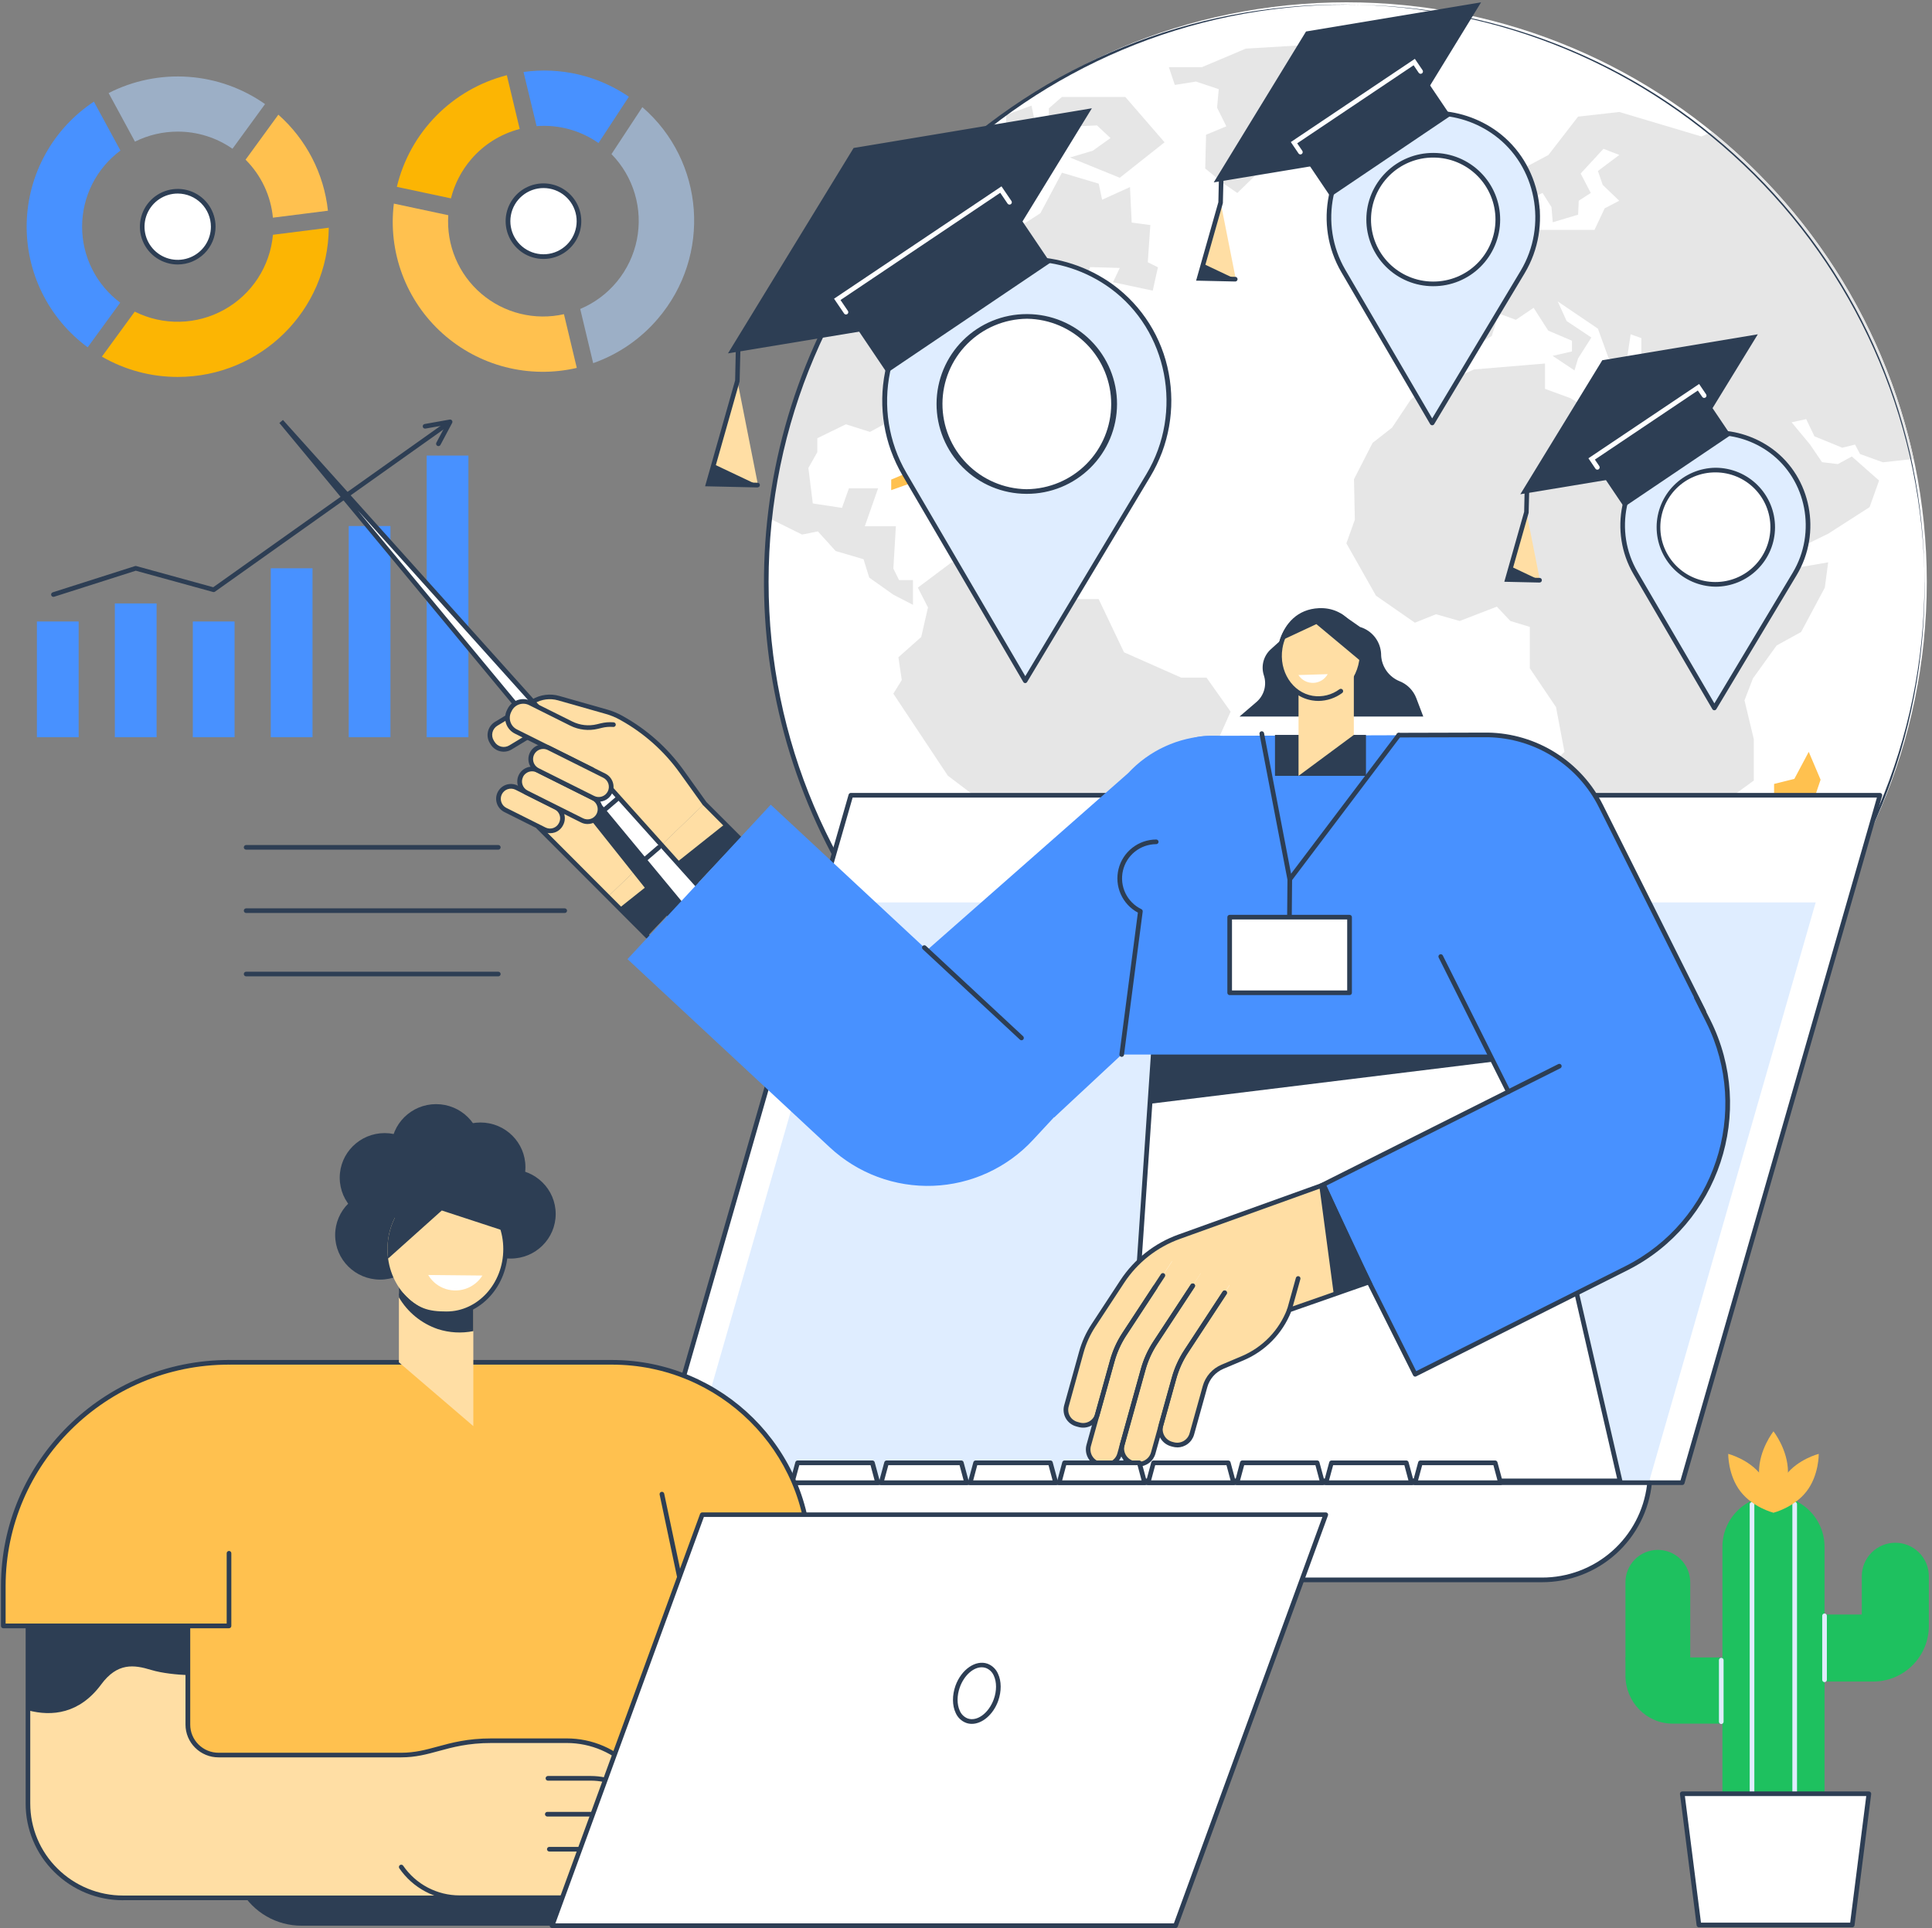 <svg width="501" height="500" viewBox="0 0 501 500" fill="none" xmlns="http://www.w3.org/2000/svg">
<rect x="0" y="0" width="501" height="500" fill="#808080" stroke="none"/>
<g clip-path="url(#clip0_233_29076)">
<path d="M46.089 34.133C51.165 34.126 56.12 35.677 60.284 38.577L68.729 26.993C62.87 22.874 55.995 20.431 48.848 19.927C41.701 19.423 34.551 20.878 28.171 24.135L35 36.732C38.444 35.018 42.241 34.128 46.089 34.133Z" fill="#9CAFC6"/>
<path d="M22.73 90.075L31.175 78.491C28.102 76.197 25.609 73.218 23.893 69.791C22.177 66.365 21.286 62.585 21.291 58.754C21.297 54.922 22.198 51.145 23.924 47.723C25.649 44.301 28.151 41.329 31.231 39.044L24.351 26.359C19.128 29.812 14.818 34.472 11.784 39.944C8.75 45.416 7.083 51.538 6.924 57.791C6.765 64.044 8.118 70.243 10.87 75.862C13.622 81.48 17.69 86.353 22.73 90.066V90.075Z" fill="#4891FF"/>
<path d="M85.04 54.647C84.008 45.035 79.424 36.154 72.182 29.74L63.682 41.412C67.726 45.447 70.233 50.766 70.77 56.451L85.04 54.647Z" fill="#FFC14F"/>
<path d="M70.779 60.886C70.417 64.908 69.076 68.781 66.873 72.168C64.67 75.554 61.671 78.352 58.139 80.316C54.606 82.281 50.646 83.354 46.603 83.441C42.561 83.528 38.558 82.627 34.944 80.817L26.425 92.489C32.4 95.945 39.184 97.76 46.088 97.752C67.636 97.752 85.118 80.451 85.257 59.054L70.779 60.886Z" fill="#FCB503"/>
<path d="M52.596 65.293C56.192 61.702 56.192 55.878 52.596 52.286C48.999 48.694 43.169 48.694 39.572 52.286C35.976 55.878 35.976 61.702 39.572 65.293C43.169 68.886 48.999 68.886 52.596 65.293Z" fill="white"/>
<path d="M46.088 68.59C44.148 68.59 42.251 68.015 40.638 66.938C39.024 65.861 37.767 64.331 37.024 62.54C36.282 60.75 36.087 58.779 36.466 56.879C36.844 54.978 37.779 53.232 39.151 51.861C40.523 50.491 42.271 49.558 44.174 49.179C46.077 48.801 48.05 48.995 49.843 49.737C51.635 50.479 53.167 51.735 54.246 53.346C55.324 54.958 55.899 56.852 55.899 58.79C55.897 61.389 54.862 63.88 53.023 65.717C51.183 67.554 48.689 68.587 46.088 68.59ZM46.088 50.194C44.386 50.193 42.721 50.696 41.305 51.64C39.889 52.584 38.785 53.927 38.133 55.497C37.481 57.068 37.31 58.797 37.641 60.465C37.973 62.133 38.792 63.665 39.996 64.868C41.199 66.07 42.733 66.89 44.403 67.222C46.072 67.554 47.803 67.384 49.376 66.733C50.949 66.083 52.294 64.981 53.24 63.567C54.186 62.153 54.691 60.491 54.691 58.79C54.688 56.512 53.781 54.327 52.169 52.716C50.556 51.104 48.369 50.197 46.088 50.194V50.194Z" fill="#2D3E54"/>
<path d="M122.158 41.338C125.45 37.478 129.852 34.724 134.765 33.449L131.431 19.506C124.489 21.28 118.164 24.915 113.138 30.016C108.112 35.118 104.576 41.493 102.911 48.455L116.94 51.447C117.871 47.719 119.657 44.258 122.158 41.338V41.338Z" fill="#FCB503"/>
<path d="M149.572 95.411L146.243 81.478C142.501 82.321 138.614 82.279 134.891 81.356C131.168 80.433 127.712 78.654 124.8 76.161C121.887 73.669 119.597 70.531 118.112 66.998C116.628 63.465 115.991 59.635 116.25 55.812L102.134 52.802C101.368 59.01 102.114 65.311 104.308 71.17C106.502 77.029 110.079 82.272 114.735 86.454C119.392 90.637 124.99 93.635 131.055 95.195C137.12 96.754 143.472 96.828 149.572 95.411V95.411Z" fill="#FFC14F"/>
<path d="M163.077 25.083C155.09 19.619 145.349 17.33 135.761 18.664L139.15 32.713C144.848 32.263 150.526 33.813 155.202 37.097L163.077 25.083Z" fill="#4891FF"/>
<path d="M158.568 39.965C161.394 42.853 163.471 46.388 164.617 50.261C165.763 54.134 165.945 58.228 165.146 62.187C164.347 66.146 162.591 69.85 160.032 72.977C157.472 76.104 154.187 78.559 150.461 80.128L153.818 94.181C160.327 91.888 166.113 87.916 170.587 82.667C184.584 66.305 182.769 41.791 166.573 27.784L158.568 39.965Z" fill="#9CAFC6"/>
<path d="M148.382 62.755C151.366 58.641 150.447 52.89 146.329 49.909C142.211 46.928 136.453 47.846 133.468 51.96C130.484 56.073 131.403 61.824 135.521 64.805C139.64 67.786 145.397 66.868 148.382 62.755Z" fill="white"/>
<path d="M140.914 67.156C139.041 67.153 137.207 66.614 135.631 65.604C134.054 64.593 132.8 63.153 132.017 61.453C131.234 59.753 130.955 57.865 131.212 56.011C131.469 54.158 132.253 52.417 133.469 50.994C134.517 49.769 135.851 48.82 137.354 48.233C138.857 47.646 140.481 47.438 142.083 47.628C143.685 47.818 145.216 48.399 146.539 49.321C147.863 50.243 148.938 51.476 149.67 52.912C150.402 54.348 150.769 55.942 150.737 57.553C150.705 59.164 150.276 60.743 149.487 62.149C148.699 63.554 147.575 64.744 146.216 65.613C144.857 66.482 143.305 67.002 141.696 67.128C141.437 67.147 141.173 67.156 140.914 67.156ZM140.937 48.769C138.919 48.77 136.965 49.481 135.419 50.776C133.872 52.071 132.831 53.868 132.477 55.852C132.124 57.837 132.48 59.883 133.485 61.631C134.489 63.38 136.078 64.719 137.972 65.416C139.866 66.112 141.944 66.121 143.844 65.441C145.744 64.76 147.343 63.434 148.363 61.694C149.382 59.954 149.756 57.912 149.419 55.924C149.083 53.936 148.057 52.131 146.521 50.823C144.964 49.495 142.984 48.767 140.937 48.769V48.769Z" fill="#2D3E54"/>
<path d="M20.392 161.176H9.567V191.188H20.392V161.176Z" fill="#4891FF"/>
<path d="M40.606 156.491H29.781V191.188H40.606V156.491Z" fill="#4891FF"/>
<path d="M60.826 161.176H50.001V191.188H60.826V161.176Z" fill="#4891FF"/>
<path d="M81.04 147.376H70.215V191.188H81.04V147.376Z" fill="#4891FF"/>
<path d="M101.253 136.421H90.429V191.188H101.253V136.421Z" fill="#4891FF"/>
<path d="M121.468 118.15H110.644V191.188H121.468V118.15Z" fill="#4891FF"/>
<path d="M13.859 154.785C13.715 154.786 13.575 154.735 13.465 154.642C13.355 154.549 13.283 154.42 13.26 154.277C13.238 154.135 13.267 153.99 13.343 153.867C13.419 153.745 13.537 153.654 13.674 153.61L35.014 146.803C35.125 146.769 35.245 146.769 35.356 146.803L55.293 152.288L115.709 109.391C115.839 109.299 116 109.262 116.158 109.288C116.316 109.315 116.456 109.402 116.549 109.532C116.642 109.662 116.679 109.824 116.652 109.981C116.626 110.139 116.538 110.279 116.408 110.372L55.756 153.435C55.683 153.487 55.599 153.522 55.511 153.537C55.423 153.553 55.332 153.548 55.246 153.523L35.208 148.006L14.04 154.757C13.981 154.775 13.921 154.785 13.859 154.785V154.785Z" fill="#2D3E54"/>
<path d="M113.685 115.69C113.587 115.689 113.49 115.665 113.403 115.62C113.262 115.545 113.157 115.417 113.11 115.264C113.063 115.112 113.079 114.947 113.152 114.806L115.597 110.219L110.337 111.144C110.259 111.159 110.178 111.159 110.099 111.143C110.02 111.127 109.946 111.096 109.88 111.051C109.813 111.005 109.757 110.947 109.713 110.88C109.67 110.813 109.64 110.737 109.626 110.658C109.612 110.579 109.614 110.498 109.632 110.42C109.65 110.342 109.684 110.268 109.73 110.203C109.777 110.138 109.837 110.083 109.905 110.041C109.974 110 110.05 109.972 110.129 109.96L116.611 108.808C116.723 108.787 116.838 108.798 116.943 108.841C117.048 108.884 117.139 108.956 117.204 109.049C117.27 109.14 117.309 109.247 117.317 109.359C117.326 109.471 117.302 109.583 117.25 109.682L114.227 115.361C114.176 115.461 114.099 115.545 114.003 115.603C113.907 115.661 113.797 115.691 113.685 115.69V115.69Z" fill="#2D3E54"/>
<path d="M129.219 220.345H63.825C63.666 220.345 63.513 220.282 63.4 220.169C63.287 220.057 63.224 219.904 63.224 219.744C63.224 219.585 63.287 219.432 63.4 219.319C63.513 219.206 63.666 219.143 63.825 219.143H129.219C129.378 219.143 129.531 219.206 129.644 219.319C129.757 219.432 129.821 219.585 129.821 219.744C129.821 219.904 129.757 220.057 129.644 220.169C129.531 220.282 129.378 220.345 129.219 220.345Z" fill="#2D3E54"/>
<path d="M129.219 253.202H63.825C63.666 253.202 63.513 253.139 63.4 253.026C63.287 252.914 63.224 252.761 63.224 252.601C63.224 252.442 63.287 252.289 63.4 252.176C63.513 252.063 63.666 252 63.825 252H129.219C129.378 252 129.531 252.063 129.644 252.176C129.757 252.289 129.821 252.442 129.821 252.601C129.821 252.761 129.757 252.914 129.644 253.026C129.531 253.139 129.378 253.202 129.219 253.202V253.202Z" fill="#2D3E54"/>
<path d="M146.442 236.772H63.825C63.666 236.772 63.513 236.708 63.4 236.596C63.287 236.483 63.224 236.33 63.224 236.171C63.224 236.011 63.287 235.858 63.4 235.745C63.513 235.633 63.666 235.569 63.825 235.569H146.442C146.602 235.569 146.755 235.633 146.868 235.745C146.98 235.858 147.044 236.011 147.044 236.171C147.044 236.33 146.98 236.483 146.868 236.596C146.755 236.708 146.602 236.772 146.442 236.772Z" fill="#2D3E54"/>
<path d="M349.178 301.19C432.282 301.19 499.651 233.901 499.651 150.896C499.651 67.89 432.282 0.601 349.178 0.601C266.074 0.601 198.705 67.89 198.705 150.896C198.705 233.901 266.074 301.19 349.178 301.19Z" fill="white"/>
<path d="M306.291 175.729L291.475 169.162L284.9 155.367H277.025L273.418 148.13H266.506L262.89 145.818H246.778L238.013 152.389L240.643 157.532L238.888 165.194L232.971 170.448L233.846 176.358L231.656 179.891L245.791 201.163L255.329 208.387L256.315 231.537L258.45 239.084L256.973 248.606L262.394 259.769L267.163 275.534L271.33 279.529C273.367 280.762 275.435 281.948 277.534 283.085H286.058L286.553 279.968L280.826 278.174L276.881 272.754L279.345 267.339L276.386 264.384L280.826 251.57L285.919 249.258L297.424 228.239V221.673L300.383 218.718H310.249L313.537 197.043L319.125 184.557L312.865 175.729H306.291Z" fill="#E6E6E6"/>
<path d="M199.599 134.469L207.983 138.631L212.09 137.808L216.697 142.895L223.929 145.027L225.406 149.79L231.656 154.225L236.749 156.852V150.428H233.138L231.661 147.455L232.318 136.472H224.262L227.712 126.622H220.146L218.341 131.709L210.775 130.562L209.627 121.364L211.942 117.262V113.65L219.35 110.034L225.596 112.008L231.679 108.72L236.772 110.69V118.575L241.518 117.461L241.055 106.732L252.236 99.948L260.343 87.462L265.168 86.588L272.182 80.239L273.937 82.648L284.896 78.023L279.636 75.619L282.701 69.269L290.373 69.487L288.623 73.186L298.925 75.374L300.272 69.316L297.642 68.002L298.299 58.37L293.466 57.713L293.026 48.515L285.794 51.794L284.919 47.632L275.381 44.788L269.793 55.294L263.658 59.234L260.806 65.366L257.301 64.279L259.931 57.93L249.19 53.768L247.657 49.144L260.366 43.469L272.404 43.035L279.641 32.745L284.461 32.523L287.965 35.807L283.363 39.095L277.446 40.843L290.378 46.101L301.994 36.903L291.808 25.138H275.381L271.988 28.093V31.649L268.478 32.195L267.492 27.39L260.917 29.8V33.846L254.172 34.35C223.505 59.255 203.897 95.226 199.599 134.469V134.469Z" fill="#E6E6E6"/>
<path d="M231.104 124.374L236.035 122.298L241.406 123.334L249.189 128.425L247.434 130.946L243.161 129.41L240.147 126.016L236.035 125.359L231.104 127.112V124.374Z" fill="#FFC14F"/>
<path d="M252.037 129.628H257.301L261.135 132.694L256.588 134.558L249.189 134.007L252.037 129.628Z" fill="#FFC14F"/>
<path d="M303.109 17.429H311.656L323.055 12.611L359.442 10.423L374.345 12.833L365.799 16.333L364.044 23.557L358.344 26.623L357.469 31.876L348.7 35.16H343.223L337.741 39.322H331.824L320.865 50.05L317.356 47.641L312.536 43.701L312.754 34.942L318.013 32.755L315.606 27.936L316.041 23.122L310.124 21.152L304.647 22.026L303.109 17.429Z" fill="#E6E6E6"/>
<path d="M354.617 37.352H366.016L366.896 40.196L359.659 43.044H354.617L351.279 37.352H354.617Z" fill="#FFC14F"/>
<path d="M469.037 194.98L465.309 201.987L460.05 203.3V210.963L457.638 214.463L458.735 222.348L462.462 223.879L465.527 221.691L472.106 202.204L469.037 194.98Z" fill="#FFC14F"/>
<path d="M474.079 145.832L473.2 152.403L467.065 163.89L460.708 167.396L454.569 175.932L452.379 181.625L454.791 191.697V202.426L445.147 209.432V219.939L440.98 223.005L438.79 229.571L429.178 238.547L414.353 242.488L411.608 233.733V229.571L407.223 225.849L406.13 215.999L401.964 206.805L403.061 197.607L405.691 194.981L403.501 183.378L396.704 173.306V162.577L391.662 161.046L388.157 157.324L378.513 161.046L372.374 159.294L366.896 161.486L356.812 154.48L349.141 140.907L351.331 134.775L351.113 124.268L355.937 114.853L360.975 110.913L365.799 103.689L372.374 97.775H377.855L382.235 95.805L400.649 94.274V100.841L407.223 103.25L414.353 107.629L417.529 103.028L428.049 106.316L437.693 105.659L440.98 115.727L446.897 124.703L448.434 131.052L452.161 138.498L460.708 148.13L474.079 145.832Z" fill="#E6E6E6"/>
<path d="M470.518 113.156L477.75 116.111L481.037 115.292L482.352 117.752L488.269 119.889L496.242 119.006C488.982 85.637 470.558 55.733 444.007 34.221L441.201 35.391L419.904 29.041L409.218 30.244L401.527 40.196L390.619 45.999L394.259 52.719L400.009 50.036L402.324 53.704L402.653 57.644L409.232 55.674L409.394 52.062L412.519 50.036L409.889 45.001L415.806 38.596L419.918 40.182L414.362 44.344L415.616 47.956L419.894 52.062L416.112 54.032L413.482 59.614H398.666L399.49 54.032L395.555 55.031L395.884 60.284L390.791 62.416L385.202 68.331H380.762L374.35 71.448L380.929 77.196L380.762 81.302L369.586 81.631L365.146 89.349L366.9 94.274L371.887 96.078L379.609 94.274L382.077 90.006L386.846 87.129L388.652 81.302L393.092 82.944L397.694 79.823L401.477 85.733L407.639 88.364V91.139L402.625 92.29L408.296 96.064L409.222 92.947L412.672 87.527L406.259 83.258L403.944 78.172L414.362 85.233L417.098 92.785L421.538 95.56L422.853 86.695L425.631 87.68V92.766L430.891 96.545L434.673 95.56L438.289 96.706L442.563 96.216L440.919 107.874L449.304 122.816L451.276 128.726L461.962 144.324L474.074 138.414L484.815 131.519L487.278 124.624L480.209 118.381L476.593 120.351L472.486 119.861L469.361 115.264L464.592 109.516L468.374 108.693L470.518 113.156Z" fill="#E6E6E6"/>
<path d="M380.374 52.349L381.689 57.819L385.856 62.967L381.582 66.796L375.554 67.346L377.855 59.845L374.346 54.536L377.198 50.813L380.374 52.349Z" fill="#FFC14F"/>
<path d="M375.115 59.082H369.744L366.896 65.811L373.471 64.391L375.115 59.082Z" fill="#FFC14F"/>
<path d="M349.178 301.791C319.3 301.791 290.093 292.941 265.25 276.362C240.407 259.782 221.044 236.217 209.61 208.647C198.176 181.076 195.183 150.738 201.011 121.468C206.839 92.199 221.225 65.313 242.351 44.209C270.786 16.423 309.045 0.959 348.824 1.175C388.603 1.391 426.692 17.269 454.822 45.362C482.953 73.456 498.854 111.497 499.076 151.229C499.297 190.961 483.82 229.177 456.004 257.582C442.009 271.64 425.361 282.786 407.024 290.374C388.688 297.963 369.026 301.843 349.178 301.791V301.791ZM349.178 1.202C266.538 1.202 199.307 68.354 199.307 150.896C199.307 233.437 266.538 300.589 349.178 300.589C431.817 300.589 499.048 233.437 499.048 150.896C499.048 68.354 431.813 1.202 349.178 1.202V1.202Z" fill="#2D3E54"/>
<path d="M265.867 176.552L230.98 116.855C222.433 92.489 240.624 67.022 266.473 67.165C292.322 67.308 310.231 92.974 301.415 117.243L265.867 176.552Z" fill="#DFEDFF"/>
<path d="M265.871 177.153C265.766 177.154 265.663 177.127 265.572 177.075C265.481 177.023 265.405 176.948 265.352 176.857L234.017 123.241C229.275 115.139 227.678 105.579 229.53 96.378C231.348 87.197 236.593 79.05 244.203 73.589C250.706 68.981 258.493 66.527 266.466 66.571C274.439 66.615 282.198 69.155 288.65 73.834C296.199 79.378 301.354 87.584 303.068 96.785C304.826 106.008 303.125 115.555 298.29 123.607L266.343 176.871C266.292 176.952 266.223 177.02 266.141 177.069C266.059 177.118 265.966 177.147 265.871 177.153V177.153ZM266.26 67.767C258.603 67.735 251.131 70.115 244.906 74.569C229.905 85.302 225.577 106.418 235.054 122.636L265.875 175.354L297.276 122.959C306.934 106.848 302.832 85.686 287.956 74.787C281.721 70.231 274.198 67.772 266.473 67.767H266.26Z" fill="#2D3E54"/>
<path d="M266.264 127.468C278.819 127.468 288.997 117.302 288.997 104.762C288.997 92.222 278.819 82.056 266.264 82.056C253.709 82.056 243.531 92.222 243.531 104.762C243.531 117.302 253.709 127.468 266.264 127.468Z" fill="white"/>
<path d="M266.269 128.07H266.135C259.946 128.053 254.017 125.582 249.653 121.199C245.288 116.816 242.846 110.881 242.862 104.7C242.879 98.519 245.353 92.597 249.741 88.237C254.129 83.878 260.071 81.439 266.26 81.455H266.394C272.583 81.472 278.512 83.943 282.876 88.326C287.24 92.709 289.683 98.643 289.666 104.825C289.65 111.006 287.175 116.928 282.788 121.287C278.4 125.646 272.458 128.086 266.269 128.07V128.07ZM266.269 82.662C260.454 82.73 254.9 85.08 250.807 89.206C246.713 93.331 244.41 98.9 244.395 104.708C244.38 110.516 246.654 116.097 250.725 120.243C254.797 124.39 260.339 126.769 266.153 126.867H266.278C272.093 126.8 277.647 124.449 281.741 120.324C285.834 116.199 288.137 110.63 288.152 104.822C288.168 99.014 285.893 93.433 281.822 89.286C277.75 85.139 272.208 82.76 266.394 82.662H266.269Z" fill="#2D3E54"/>
<path d="M188.778 91.638L250.43 81.436L283.141 28.08L221.354 38.374L188.778 91.638Z" fill="#2D3E54"/>
<path d="M230.008 96.711L272.367 68.132L259.556 49.135L217.201 77.714L230.008 96.711Z" fill="#2D3E54"/>
<path d="M183.62 125.526L196.565 125.813L191.218 98.751L183.62 125.526Z" fill="#FFDEA4"/>
<path d="M196.418 126.409L182.843 126.109L190.63 98.658L190.825 89.871C190.83 89.714 190.896 89.565 191.009 89.455C191.122 89.345 191.274 89.284 191.431 89.284V89.284C191.591 89.289 191.741 89.356 191.852 89.471C191.962 89.586 192.022 89.74 192.019 89.899L191.797 98.894L184.412 124.92L196.45 125.188C196.61 125.188 196.763 125.252 196.876 125.364C196.989 125.477 197.052 125.63 197.052 125.79C197.052 125.949 196.989 126.102 196.876 126.215C196.763 126.327 196.61 126.391 196.45 126.391L196.418 126.409Z" fill="#2D3E54"/>
<path d="M185.055 120.36L196.565 125.813L183.62 125.526L185.055 120.36Z" fill="#2D3E54"/>
<path d="M219.382 81.557C219.284 81.557 219.187 81.533 219.1 81.487C219.013 81.441 218.938 81.374 218.882 81.293L216.28 77.464L259.704 48.33L262.306 52.154C262.383 52.287 262.406 52.443 262.372 52.592C262.338 52.741 262.249 52.872 262.122 52.958C261.996 53.044 261.841 53.079 261.69 53.056C261.539 53.033 261.402 52.954 261.306 52.834L259.38 49.999L217.956 77.806L219.882 80.636C219.94 80.727 219.973 80.831 219.977 80.938C219.981 81.045 219.956 81.151 219.905 81.246C219.854 81.34 219.778 81.419 219.687 81.475C219.595 81.53 219.49 81.56 219.382 81.561V81.557Z" fill="white"/>
<path d="M444.559 183.591L421.793 144.63C420.501 140.945 420.115 137.004 420.666 133.139C421.217 129.274 422.689 125.597 424.959 122.419C427.23 119.241 430.231 116.654 433.711 114.877C437.191 113.099 441.048 112.182 444.957 112.204C448.866 112.226 452.712 113.185 456.172 115.001C459.632 116.817 462.605 119.437 464.84 122.64C467.074 125.843 468.506 129.536 469.014 133.407C469.522 137.278 469.092 141.214 467.759 144.884L444.559 183.591Z" fill="#DFEDFF"/>
<path d="M444.558 184.196C444.454 184.196 444.351 184.168 444.26 184.117C444.169 184.065 444.093 183.99 444.04 183.9L423.59 148.907C417.149 137.883 420.094 123.528 430.298 116.226C434.578 113.188 439.706 111.569 444.957 111.597C450.207 111.625 455.317 113.299 459.564 116.384C469.69 123.783 472.477 138.188 465.912 149.138L445.077 183.905C445.023 183.994 444.947 184.068 444.856 184.119C444.765 184.17 444.663 184.197 444.558 184.196V184.196ZM444.813 112.804C439.861 112.783 435.028 114.322 431.002 117.202C421.279 124.139 418.501 137.804 424.631 148.297L444.568 182.411L464.879 148.519C471.125 138.095 468.481 124.407 458.86 117.355C454.831 114.405 449.966 112.812 444.971 112.804H444.813Z" fill="#2D3E54"/>
<path d="M445.045 151.579C453.236 151.45 459.773 144.713 459.644 136.531C459.515 128.349 452.77 121.82 444.579 121.949C436.387 122.077 429.85 128.815 429.979 136.997C430.108 145.179 436.853 151.707 445.045 151.579Z" fill="white"/>
<path d="M444.822 152.144H444.725C440.676 152.064 436.821 150.399 433.99 147.507C431.159 144.615 429.579 140.728 429.59 136.683C429.601 132.638 431.202 128.76 434.049 125.883C436.895 123.007 440.759 121.362 444.808 121.304H444.896C446.924 121.309 448.931 121.714 450.802 122.494C452.673 123.274 454.372 124.414 455.802 125.85C457.232 127.286 458.365 128.99 459.136 130.863C459.907 132.736 460.301 134.743 460.295 136.768C460.29 138.793 459.885 140.798 459.104 142.667C458.323 144.536 457.181 146.233 455.743 147.661C454.306 149.089 452.6 150.221 450.725 150.991C448.85 151.761 446.841 152.154 444.813 152.149L444.822 152.144ZM444.822 122.506C441.047 122.496 437.423 123.983 434.747 126.642C432.07 129.3 430.561 132.912 430.55 136.682C430.54 140.453 432.029 144.072 434.691 146.746C437.353 149.419 440.969 150.927 444.743 150.937H444.827C446.696 150.942 448.547 150.579 450.276 149.869C452.005 149.159 453.576 148.116 454.901 146.8C456.226 145.483 457.279 143.919 457.999 142.196C458.718 140.473 459.091 138.625 459.096 136.759C459.101 134.892 458.738 133.042 458.027 131.316C457.316 129.589 456.272 128.019 454.954 126.696C453.636 125.372 452.069 124.321 450.344 123.602C448.62 122.883 446.77 122.511 444.901 122.506H444.822Z" fill="#2D3E54"/>
<path d="M394.245 128.176L434.484 121.516L455.832 86.694L415.506 93.414L394.245 128.176Z" fill="#2D3E54"/>
<path d="M421.154 131.487L448.799 112.832L440.442 100.434L412.797 119.089L421.154 131.487Z" fill="#2D3E54"/>
<path d="M390.879 150.29L399.329 150.479L395.838 132.814L390.879 150.29Z" fill="#FFDEA4"/>
<path d="M399.231 151.076L390.092 150.873L395.24 132.722L395.365 127.024C395.369 126.867 395.434 126.718 395.546 126.608C395.659 126.498 395.81 126.437 395.967 126.437V126.437C396.046 126.439 396.124 126.456 396.196 126.488C396.269 126.52 396.334 126.566 396.389 126.623C396.443 126.68 396.486 126.747 396.515 126.821C396.543 126.895 396.557 126.973 396.555 127.052L396.407 132.976L391.657 149.703L399.231 149.869C399.391 149.869 399.544 149.932 399.657 150.045C399.77 150.158 399.833 150.311 399.833 150.47C399.833 150.63 399.77 150.783 399.657 150.895C399.544 151.008 399.391 151.071 399.231 151.071V151.076Z" fill="#2D3E54"/>
<path d="M391.819 146.918L399.329 150.479L390.879 150.29L391.819 146.918Z" fill="#2D3E54"/>
<path d="M414.223 121.803C414.124 121.804 414.027 121.78 413.94 121.734C413.853 121.688 413.778 121.621 413.723 121.54L411.903 118.848L440.609 99.587L442.419 102.256C442.509 102.388 442.544 102.55 442.514 102.707C442.485 102.864 442.394 103.003 442.262 103.093C442.13 103.183 441.967 103.217 441.81 103.187C441.653 103.158 441.514 103.067 441.424 102.935L440.271 101.275L413.579 119.19L414.718 120.864C414.763 120.93 414.795 121.003 414.811 121.081C414.827 121.158 414.828 121.238 414.814 121.316C414.799 121.393 414.769 121.468 414.726 121.534C414.682 121.6 414.626 121.657 414.561 121.702C414.461 121.768 414.343 121.803 414.223 121.803Z" fill="white"/>
<path d="M371.383 109.687L345.751 65.824C339.473 47.923 352.835 29.212 371.827 29.319C390.819 29.425 403.982 48.279 397.5 66.129L371.383 109.687Z" fill="#DFEDFF"/>
<path d="M371.383 110.288C371.278 110.287 371.175 110.258 371.084 110.205C370.993 110.153 370.918 110.078 370.864 109.988L347.844 70.597C340.607 58.222 343.918 42.105 355.368 33.906C360.175 30.493 365.935 28.674 371.833 28.706C377.731 28.738 383.47 30.62 388.24 34.087C399.607 42.411 402.736 58.564 395.366 70.86L371.915 109.992C371.861 110.085 371.783 110.161 371.689 110.213C371.595 110.265 371.49 110.291 371.383 110.288V110.288ZM371.67 29.92C366.078 29.897 360.622 31.635 356.076 34.887C345.117 42.748 341.959 58.143 348.881 69.991L371.387 108.503L394.319 70.241C401.371 58.471 398.384 43.017 387.513 35.058C382.962 31.725 377.466 29.925 371.822 29.92H371.67Z" fill="#2D3E54"/>
<path d="M388.385 57.623C388.76 48.419 381.593 40.653 372.377 40.279C363.162 39.904 355.387 47.062 355.012 56.267C354.637 65.472 361.804 73.237 371.019 73.612C380.235 73.986 388.01 66.828 388.385 57.623Z" fill="white"/>
<path d="M371.674 74.222H371.572C366.983 74.21 362.587 72.378 359.351 69.128C356.115 65.878 354.304 61.478 354.316 56.895C354.329 52.311 356.163 47.92 359.417 44.688C362.67 41.456 367.076 39.647 371.665 39.659H371.762C376.351 39.672 380.747 41.504 383.983 44.754C387.219 48.003 389.03 52.404 389.018 56.987C389.006 61.57 387.171 65.961 383.917 69.193C380.664 72.426 376.258 74.235 371.669 74.222H371.674ZM371.674 40.862C367.405 40.848 363.305 42.529 360.276 45.535C357.247 48.541 355.538 52.626 355.525 56.89C355.511 61.154 357.194 65.25 360.204 68.275C363.213 71.299 367.303 73.007 371.572 73.02H371.66C375.93 73.032 380.029 71.349 383.056 68.342C386.084 65.334 387.791 61.249 387.802 56.985C387.814 52.72 386.129 48.626 383.118 45.602C380.108 42.578 376.018 40.873 371.748 40.862H371.674Z" fill="#2D3E54"/>
<path d="M314.744 47.299L360.039 39.803L384.068 0.601L338.676 8.167L314.744 47.299Z" fill="#2D3E54"/>
<path d="M345.034 51.026L376.156 30.026L366.744 16.07L335.626 37.069L345.034 51.026Z" fill="#2D3E54"/>
<path d="M310.953 72.192L320.468 72.405L316.537 52.524L310.953 72.192Z" fill="#FFDEA4"/>
<path d="M320.356 73.006L310.17 72.78L315.943 52.432L316.087 46.013C316.091 45.856 316.155 45.706 316.268 45.596C316.38 45.485 316.531 45.422 316.689 45.421C316.768 45.423 316.846 45.441 316.918 45.472C316.99 45.504 317.056 45.55 317.11 45.607C317.165 45.664 317.208 45.732 317.236 45.805C317.265 45.879 317.279 45.958 317.277 46.036L317.11 52.686L311.739 71.61L320.365 71.799C320.516 71.812 320.657 71.882 320.759 71.993C320.862 72.105 320.919 72.251 320.919 72.403C320.919 72.554 320.862 72.7 320.759 72.812C320.657 72.924 320.516 72.993 320.365 73.006H320.356Z" fill="#2D3E54"/>
<path d="M312.009 68.4L320.468 72.405L310.953 72.192L312.009 68.4Z" fill="#2D3E54"/>
<path d="M337.228 40.052C337.129 40.052 337.033 40.027 336.946 39.981C336.859 39.935 336.784 39.87 336.728 39.789L334.728 36.838L366.896 15.261L368.896 18.202C368.941 18.267 368.972 18.341 368.988 18.419C369.004 18.496 369.004 18.576 368.989 18.654C368.974 18.732 368.944 18.806 368.9 18.872C368.856 18.938 368.8 18.995 368.734 19.039C368.669 19.083 368.595 19.114 368.517 19.13C368.44 19.146 368.36 19.146 368.282 19.131C368.204 19.116 368.13 19.086 368.064 19.043C367.998 18.999 367.941 18.943 367.896 18.877L366.572 16.925L336.385 37.167L337.709 39.114C337.754 39.179 337.785 39.252 337.801 39.329C337.817 39.407 337.817 39.486 337.802 39.564C337.787 39.641 337.757 39.715 337.713 39.78C337.669 39.846 337.613 39.902 337.547 39.946C337.454 40.013 337.342 40.05 337.228 40.052V40.052Z" fill="white"/>
<path d="M436.234 384.518H169.369L220.641 206.236H487.505L436.234 384.518Z" fill="white"/>
<path d="M436.239 385.119H169.37C169.277 385.119 169.185 385.098 169.101 385.056C169.017 385.015 168.945 384.954 168.889 384.88C168.833 384.805 168.794 384.719 168.778 384.627C168.761 384.536 168.765 384.441 168.791 384.352L220.063 206.07C220.099 205.945 220.175 205.834 220.28 205.756C220.384 205.678 220.511 205.635 220.642 205.635H487.506C487.597 205.637 487.685 205.66 487.766 205.702C487.846 205.744 487.916 205.803 487.969 205.876C488.026 205.95 488.065 206.036 488.082 206.128C488.098 206.219 488.093 206.314 488.066 206.403L436.818 384.68C436.782 384.806 436.706 384.917 436.602 384.996C436.497 385.075 436.37 385.118 436.239 385.119V385.119ZM170.171 383.912H435.785L486.714 206.838H221.1L170.171 383.912Z" fill="#2D3E54"/>
<path d="M427.692 384.042H177.495L220.641 234.025H470.838L427.692 384.042Z" fill="#DFEDFF"/>
<path d="M420.103 384.042H291.553L299.826 262.313L391.156 258.655L420.103 384.042Z" fill="white"/>
<path d="M420.863 384.643H290.91L299.244 261.734L391.616 258.035L391.727 258.525L420.863 384.643ZM292.197 383.44H419.349L390.685 259.274L300.402 262.895L292.197 383.44Z" fill="#2D3E54"/>
<path d="M298.202 286.253L299.36 269.18L402.255 273.476L298.202 286.253Z" fill="#2D3E54"/>
<path d="M191.87 217.543L182.708 208.382L157.618 232.564L167.897 242.839L191.87 217.543Z" fill="#FFDEA4"/>
<path d="M187.959 213.724L191.871 217.543L167.897 242.839L160.508 235.546L187.959 213.724Z" fill="#2D3E54"/>
<path d="M128.645 187.72L138.252 181.921C139.233 181.329 140.325 180.945 141.461 180.794C142.597 180.643 143.753 180.727 144.854 181.042L157.304 184.589C158.594 184.953 159.837 185.466 161.008 186.115L161.235 186.24C167.358 189.631 172.65 194.34 176.727 200.026L182.718 208.382L157.624 232.563L136.835 211.679L154.781 189.944L148.299 188.095C146.946 187.711 145.529 187.609 144.135 187.795C142.741 187.981 141.401 188.451 140.197 189.177L132.326 193.838C131.559 194.298 130.64 194.435 129.772 194.22C128.904 194.004 128.157 193.452 127.696 192.687L127.497 192.354C127.036 191.586 126.899 190.668 127.114 189.8C127.329 188.932 127.879 188.184 128.645 187.72V187.72Z" fill="#FFDEA4"/>
<path d="M191.871 218.149C191.792 218.148 191.713 218.132 191.64 218.101C191.567 218.07 191.501 218.025 191.445 217.968L182.218 208.72L176.227 200.377C172.2 194.771 166.983 190.124 160.948 186.767L160.684 186.619C159.577 186.009 158.404 185.525 157.188 185.176L144.688 181.62C143.664 181.33 142.592 181.252 141.537 181.393C140.483 181.534 139.469 181.89 138.557 182.439L128.964 188.215C128.652 188.404 128.38 188.654 128.164 188.949C127.949 189.243 127.793 189.578 127.707 189.933C127.621 190.288 127.606 190.656 127.663 191.017C127.72 191.377 127.847 191.723 128.038 192.035L128.242 192.368C128.622 192.998 129.236 193.451 129.951 193.629C130.665 193.807 131.421 193.694 132.052 193.316L140.951 187.947C141.088 187.864 141.252 187.84 141.407 187.878C141.562 187.917 141.695 188.016 141.778 188.152C141.86 188.289 141.884 188.453 141.846 188.608C141.807 188.762 141.709 188.896 141.572 188.978L132.668 194.365C132.22 194.635 131.723 194.814 131.206 194.891C130.689 194.969 130.162 194.944 129.654 194.817C129.147 194.691 128.669 194.466 128.249 194.155C127.829 193.844 127.474 193.454 127.205 193.006L127.001 192.673C126.459 191.767 126.297 190.683 126.551 189.658C126.805 188.633 127.455 187.751 128.358 187.202L137.965 181.408C139.018 180.777 140.19 180.369 141.408 180.21C142.626 180.051 143.864 180.144 145.044 180.483L157.545 184.039C158.848 184.411 160.104 184.929 161.29 185.583L161.554 185.731C167.75 189.173 173.107 193.94 177.241 199.693L183.204 208.017L192.334 217.145C192.39 217.201 192.435 217.267 192.465 217.34C192.495 217.413 192.511 217.492 192.511 217.571C192.511 217.65 192.495 217.728 192.465 217.801C192.435 217.874 192.39 217.94 192.334 217.996C192.273 218.053 192.199 218.097 192.119 218.123C192.039 218.149 191.955 218.158 191.871 218.149V218.149Z" fill="#2D3E54"/>
<path d="M183.408 250.571L140.502 196.682L146.701 193.575L192.616 242.608L183.408 250.571Z" fill="#2D3E54"/>
<path d="M72.909 109.317L192.616 242.608L187.097 247.117L72.909 109.317Z" fill="white"/>
<path d="M187.014 247.963L186.634 247.5L72.446 109.692L73.372 108.906L193.487 242.673L187.014 247.963ZM92.684 132.259L187.181 246.298L191.746 242.566L92.684 132.259Z" fill="#2D3E54"/>
<path d="M181.564 232.374L178.097 235.352L181.564 232.374Z" fill="white"/>
<path d="M178.097 235.953C178.009 235.954 177.922 235.936 177.843 235.9C177.763 235.864 177.691 235.811 177.634 235.745C177.53 235.623 177.479 235.466 177.491 235.306C177.503 235.147 177.578 234.999 177.699 234.894L181.171 231.916C181.294 231.812 181.453 231.762 181.613 231.775C181.693 231.782 181.77 231.804 181.841 231.84C181.911 231.877 181.974 231.927 182.026 231.988C182.077 232.048 182.116 232.119 182.14 232.194C182.164 232.27 182.173 232.35 182.167 232.429C182.16 232.508 182.138 232.585 182.101 232.656C182.065 232.727 182.015 232.79 181.954 232.841L178.504 235.81C178.391 235.906 178.246 235.957 178.097 235.953V235.953Z" fill="#2D3E54"/>
<path d="M170.846 219.745L167.374 222.723L170.846 219.745Z" fill="white"/>
<path d="M167.392 223.328C167.269 223.329 167.148 223.292 167.047 223.222C166.945 223.152 166.868 223.052 166.825 222.936C166.782 222.821 166.775 222.695 166.807 222.575C166.838 222.456 166.905 222.349 166.999 222.269L170.471 219.287C170.594 219.182 170.753 219.131 170.914 219.144C171.075 219.157 171.224 219.233 171.328 219.356C171.432 219.479 171.484 219.638 171.471 219.798C171.458 219.959 171.381 220.107 171.258 220.211L167.786 223.194C167.675 223.284 167.535 223.331 167.392 223.328Z" fill="#2D3E54"/>
<path d="M160.119 207.12L156.415 210.283L160.119 207.12Z" fill="white"/>
<path d="M156.433 210.875C156.31 210.876 156.189 210.838 156.088 210.768C155.986 210.698 155.909 210.599 155.866 210.483C155.823 210.367 155.816 210.241 155.848 210.122C155.879 210.003 155.946 209.896 156.04 209.816L159.744 206.653C159.867 206.549 160.026 206.498 160.186 206.512C160.346 206.525 160.494 206.602 160.598 206.724C160.702 206.847 160.753 207.006 160.739 207.166C160.726 207.326 160.649 207.474 160.526 207.578L156.846 210.741C156.729 210.834 156.583 210.882 156.433 210.875V210.875Z" fill="#2D3E54"/>
<path d="M167.911 243.426C167.832 243.427 167.754 243.411 167.68 243.381C167.607 243.351 167.541 243.306 167.485 243.25L139.182 214.903C139.069 214.79 139.006 214.637 139.006 214.477C139.006 214.318 139.069 214.165 139.182 214.052C139.295 213.939 139.448 213.875 139.608 213.875C139.768 213.875 139.921 213.939 140.034 214.052L168.318 242.4C168.403 242.484 168.46 242.591 168.483 242.708C168.507 242.824 168.495 242.945 168.449 243.055C168.404 243.165 168.326 243.259 168.227 243.325C168.128 243.391 168.012 243.426 167.892 243.426H167.911Z" fill="#2D3E54"/>
<path d="M131.047 210.061L141.21 215.148C141.583 215.334 141.99 215.444 142.406 215.473C142.822 215.501 143.24 215.448 143.636 215.315C144.031 215.182 144.397 214.973 144.712 214.699C145.026 214.425 145.284 214.092 145.469 213.719L145.525 213.613C145.9 212.858 145.96 211.986 145.693 211.187C145.426 210.388 144.853 209.727 144.099 209.349L133.936 204.262C133.166 203.879 132.276 203.818 131.46 204.091C130.645 204.364 129.972 204.95 129.589 205.719C129.205 206.488 129.144 207.377 129.417 208.192C129.691 209.006 130.277 209.678 131.047 210.061Z" fill="#FFDEA4"/>
<path d="M142.627 216.077C142.042 216.077 141.464 215.939 140.942 215.675L130.779 210.588C129.87 210.132 129.178 209.334 128.855 208.37C128.532 207.405 128.605 206.352 129.057 205.441C129.281 204.989 129.592 204.586 129.973 204.254C130.353 203.922 130.796 203.669 131.275 203.509C131.754 203.349 132.259 203.285 132.763 203.32C133.267 203.356 133.759 203.49 134.21 203.716L144.373 208.803C145.273 209.253 145.957 210.042 146.274 210.996C146.592 211.95 146.518 212.991 146.067 213.89L146.012 214.001C145.791 214.445 145.484 214.842 145.109 215.167C144.734 215.493 144.298 215.741 143.826 215.897C143.439 216.023 143.034 216.083 142.627 216.077ZM131.316 209.52L141.479 214.607C142.09 214.91 142.797 214.96 143.444 214.744C144.092 214.528 144.627 214.065 144.933 213.455L144.989 213.344C145.291 212.733 145.339 212.026 145.123 211.379C144.906 210.732 144.441 210.196 143.831 209.89L133.668 204.803C133.359 204.648 133.023 204.556 132.678 204.532C132.333 204.507 131.987 204.551 131.659 204.661C131.331 204.77 131.028 204.943 130.768 205.17C130.507 205.397 130.294 205.673 130.14 205.982C129.828 206.607 129.776 207.331 129.997 207.994C130.217 208.657 130.692 209.206 131.316 209.52V209.52Z" fill="#2D3E54"/>
<path d="M136.529 205.557L150.923 212.752C151.693 213.135 152.583 213.198 153.398 212.925C154.214 212.653 154.887 212.068 155.271 211.3C155.655 210.532 155.717 209.643 155.444 208.828C155.172 208.014 154.586 207.341 153.817 206.958L139.423 199.776C138.653 199.393 137.763 199.33 136.948 199.603C136.133 199.875 135.459 200.46 135.075 201.228C134.691 201.996 134.629 202.886 134.902 203.7C135.174 204.514 135.76 205.187 136.529 205.57V205.557Z" fill="#FFDEA4"/>
<path d="M152.364 213.695C151.77 213.695 151.185 213.556 150.656 213.288L136.261 206.097C135.363 205.645 134.677 204.86 134.35 203.91C134.023 202.959 134.081 201.919 134.511 201.011L134.543 200.946C134.768 200.495 135.079 200.092 135.46 199.762C135.84 199.431 136.282 199.178 136.76 199.019C137.239 198.859 137.744 198.795 138.247 198.83C138.75 198.866 139.241 199 139.692 199.226L154.086 206.417C154.998 206.871 155.692 207.668 156.016 208.633C156.341 209.598 156.269 210.651 155.818 211.564C155.596 212.017 155.285 212.422 154.904 212.753C154.523 213.085 154.08 213.338 153.6 213.497C153.202 213.63 152.784 213.697 152.364 213.695V213.695ZM135.636 201.45V201.487C135.324 202.112 135.273 202.835 135.495 203.497C135.716 204.16 136.191 204.707 136.817 205.02L151.188 212.211C151.497 212.366 151.834 212.458 152.179 212.483C152.525 212.507 152.871 212.463 153.199 212.354C153.528 212.244 153.831 212.071 154.092 211.844C154.353 211.617 154.567 211.341 154.721 211.032C155.033 210.406 155.084 209.682 154.862 209.019C154.641 208.356 154.166 207.808 153.54 207.494L139.15 200.303C138.53 199.994 137.814 199.941 137.155 200.155C136.497 200.37 135.949 200.835 135.631 201.45H135.636Z" fill="#2D3E54"/>
<path d="M137.455 182.314L148.127 187.646C150.239 188.704 152.659 188.974 154.952 188.409L155.878 188.183C158.171 187.616 160.591 187.885 162.702 188.941L166.351 190.763L160.281 202.944L133.779 189.7C132.842 189.231 132.13 188.41 131.798 187.418C131.466 186.425 131.543 185.341 132.011 184.405L132.173 184.081C132.403 183.618 132.723 183.205 133.113 182.866C133.503 182.526 133.957 182.267 134.447 182.103C134.938 181.939 135.456 181.873 135.972 181.91C136.489 181.946 136.993 182.083 137.455 182.314Z" fill="#FFDEA4"/>
<path d="M153.641 200.238C153.548 200.238 153.457 200.218 153.373 200.178L133.506 190.245C132.427 189.704 131.607 188.759 131.226 187.616C130.844 186.472 130.931 185.224 131.468 184.145L131.631 183.822C131.895 183.287 132.263 182.81 132.713 182.418C133.164 182.026 133.687 181.727 134.253 181.538C134.819 181.349 135.418 181.274 136.013 181.316C136.609 181.359 137.19 181.519 137.724 181.787L148.409 187.11C150.394 188.1 152.668 188.353 154.822 187.822L155.748 187.595C156.844 187.327 157.975 187.235 159.1 187.322C159.181 187.325 159.261 187.344 159.334 187.379C159.408 187.413 159.473 187.462 159.528 187.523C159.582 187.583 159.623 187.654 159.649 187.731C159.675 187.807 159.685 187.889 159.679 187.969C159.673 188.05 159.65 188.129 159.613 188.201C159.575 188.273 159.523 188.336 159.461 188.388C159.398 188.439 159.325 188.478 159.248 188.5C159.17 188.523 159.088 188.53 159.007 188.52C158.011 188.441 157.009 188.524 156.04 188.765L155.114 188.992C152.681 189.592 150.114 189.307 147.872 188.187L137.182 182.851C136.79 182.655 136.363 182.538 135.926 182.507C135.489 182.477 135.05 182.533 134.634 182.672C134.218 182.811 133.835 183.031 133.504 183.319C133.174 183.606 132.904 183.957 132.709 184.349L132.547 184.673C132.152 185.467 132.088 186.384 132.368 187.226C132.648 188.067 133.25 188.763 134.043 189.163L153.914 199.092C154.035 199.153 154.132 199.253 154.189 199.376C154.246 199.498 154.26 199.637 154.228 199.768C154.196 199.9 154.121 200.017 154.015 200.101C153.908 200.184 153.777 200.23 153.641 200.229V200.238Z" fill="#2D3E54"/>
<path d="M139.418 199.776L153.812 206.967C154.583 207.35 155.474 207.411 156.29 207.137C157.106 206.864 157.779 206.278 158.162 205.508C158.545 204.738 158.607 203.848 158.333 203.033C158.059 202.219 157.472 201.546 156.701 201.163L142.312 193.972C141.541 193.589 140.65 193.527 139.833 193.8C139.017 194.074 138.343 194.659 137.959 195.429C137.576 196.199 137.514 197.089 137.787 197.904C138.061 198.719 138.647 199.393 139.418 199.776V199.776Z" fill="#FFDEA4"/>
<path d="M155.253 207.897C154.66 207.897 154.075 207.759 153.545 207.495L139.15 200.299C138.238 199.844 137.543 199.047 137.22 198.081C136.897 197.115 136.971 196.061 137.425 195.15C137.88 194.238 138.679 193.545 139.646 193.222C140.613 192.899 141.669 192.973 142.581 193.427L156.975 200.623C157.428 200.849 157.831 201.162 158.162 201.544C158.494 201.927 158.746 202.37 158.906 202.85C159.065 203.33 159.129 203.836 159.092 204.34C159.056 204.844 158.92 205.336 158.693 205.788C158.374 206.426 157.883 206.963 157.275 207.339C156.668 207.715 155.968 207.914 155.253 207.915V207.897ZM140.868 194.227C140.585 194.226 140.303 194.271 140.034 194.361C139.54 194.527 139.106 194.836 138.787 195.247C138.468 195.659 138.278 196.156 138.241 196.676C138.204 197.195 138.321 197.714 138.578 198.167C138.836 198.62 139.222 198.987 139.687 199.221L154.082 206.417C154.391 206.572 154.728 206.665 155.074 206.689C155.419 206.714 155.766 206.67 156.095 206.56C156.423 206.45 156.726 206.276 156.987 206.048C157.248 205.82 157.461 205.543 157.614 205.233C157.925 204.607 157.975 203.884 157.754 203.221C157.533 202.558 157.058 202.01 156.434 201.695L142.044 194.504C141.679 194.323 141.276 194.228 140.868 194.227V194.227Z" fill="#2D3E54"/>
<path d="M273.385 289.768L233.396 252.569L292.539 200.507C295.239 197.592 298.488 195.238 302.101 193.58C305.714 191.922 309.618 190.993 313.591 190.846C317.564 190.699 321.527 191.337 325.253 192.724C328.978 194.11 332.393 196.217 335.301 198.925L353.122 215.499L273.385 289.768Z" fill="#4891FF"/>
<path d="M279.663 282.919L267.862 295.627C264.537 299.216 260.536 302.114 256.087 304.155C251.639 306.196 246.83 307.34 241.938 307.521C237.046 307.701 232.167 306.916 227.579 305.209C222.992 303.502 218.787 300.907 215.206 297.574L162.721 248.735L199.867 208.683L279.663 282.919Z" fill="#4891FF"/>
<path d="M264.894 269.781C264.741 269.78 264.594 269.722 264.482 269.619L239.304 246.191C239.242 246.139 239.191 246.074 239.154 246.002C239.117 245.929 239.096 245.849 239.091 245.768C239.086 245.687 239.098 245.605 239.125 245.528C239.153 245.452 239.196 245.381 239.251 245.322C239.307 245.262 239.374 245.214 239.449 245.182C239.523 245.149 239.604 245.131 239.686 245.13C239.767 245.13 239.848 245.145 239.923 245.177C239.999 245.208 240.067 245.254 240.124 245.313L265.306 268.736C265.422 268.845 265.489 268.996 265.495 269.155C265.5 269.315 265.442 269.47 265.334 269.587C265.278 269.648 265.21 269.697 265.134 269.731C265.059 269.764 264.977 269.781 264.894 269.781V269.781Z" fill="#2D3E54"/>
<path d="M404.407 273.476H290.877L298.688 205.598C298.685 203.661 299.065 201.742 299.805 199.952C300.545 198.161 301.631 196.533 303 195.162C304.37 193.79 305.997 192.701 307.788 191.958C309.579 191.214 311.499 190.83 313.439 190.828L385.846 190.587L404.407 273.476Z" fill="#4891FF"/>
<path d="M441.799 262.313L393.005 286.822L351.377 203.605L370.212 194.153C374.147 192.18 378.433 191.001 382.825 190.685C387.216 190.37 391.627 190.922 395.805 192.312C399.982 193.702 403.844 195.901 407.169 198.784C410.494 201.667 413.217 205.177 415.182 209.113L441.799 262.313Z" fill="#4891FF"/>
<path d="M439.905 258.655L442.998 264.833C448.663 276.157 449.603 289.262 445.611 301.277C441.618 313.291 433.02 323.235 421.7 328.928L366.988 356.392L342.533 307.526L439.905 258.655Z" fill="#4891FF"/>
<path d="M349.969 237.854H318.874V257.462H349.969V237.854Z" fill="white"/>
<path d="M349.964 258.067H318.874C318.715 258.067 318.562 258.004 318.449 257.891C318.336 257.778 318.272 257.625 318.272 257.466V237.854C318.272 237.694 318.336 237.541 318.449 237.429C318.562 237.316 318.715 237.252 318.874 237.252H349.964C350.124 237.252 350.278 237.316 350.392 237.428C350.505 237.541 350.57 237.694 350.571 237.854V257.466C350.57 257.626 350.505 257.779 350.392 257.891C350.278 258.004 350.124 258.067 349.964 258.067V258.067ZM319.476 256.865H349.349V238.455H319.476V256.865Z" fill="#2D3E54"/>
<path d="M334.459 228.614C334.414 228.619 334.369 228.619 334.325 228.614C334.211 228.589 334.108 228.532 334.026 228.45C333.944 228.368 333.887 228.265 333.862 228.152L326.606 190.356C326.592 190.278 326.592 190.198 326.608 190.121C326.624 190.043 326.655 189.97 326.7 189.904C326.744 189.839 326.801 189.783 326.867 189.739C326.934 189.696 327.008 189.666 327.086 189.651C327.163 189.636 327.243 189.637 327.321 189.653C327.399 189.669 327.472 189.7 327.538 189.744C327.603 189.789 327.66 189.845 327.703 189.912C327.747 189.978 327.777 190.052 327.792 190.13L334.792 226.593L362.225 190.31C362.271 190.244 362.33 190.187 362.399 190.144C362.468 190.102 362.544 190.073 362.624 190.06C362.704 190.048 362.786 190.052 362.865 190.071C362.943 190.091 363.017 190.126 363.082 190.175C363.146 190.224 363.2 190.286 363.24 190.356C363.281 190.426 363.306 190.504 363.316 190.584C363.325 190.664 363.318 190.746 363.295 190.823C363.273 190.901 363.234 190.973 363.183 191.036L334.94 228.401C334.881 228.471 334.807 228.526 334.724 228.563C334.641 228.6 334.55 228.617 334.459 228.614Z" fill="#2D3E54"/>
<path d="M334.38 237.863C334.301 237.862 334.223 237.846 334.151 237.815C334.078 237.785 334.012 237.74 333.956 237.684C333.901 237.627 333.857 237.561 333.827 237.487C333.798 237.414 333.783 237.336 333.783 237.257L333.862 228.008C333.864 227.85 333.929 227.699 334.041 227.587C334.154 227.476 334.305 227.413 334.464 227.412V227.412C334.543 227.412 334.621 227.428 334.694 227.459C334.767 227.49 334.833 227.535 334.888 227.591C334.944 227.647 334.987 227.714 335.017 227.787C335.047 227.86 335.062 227.938 335.061 228.017L334.982 237.266C334.982 237.345 334.967 237.423 334.936 237.496C334.906 237.568 334.862 237.634 334.806 237.69C334.75 237.745 334.683 237.789 334.61 237.819C334.537 237.849 334.459 237.863 334.38 237.863V237.863Z" fill="#2D3E54"/>
<path d="M290.882 274.077H290.803C290.724 274.067 290.648 274.042 290.579 274.003C290.511 273.964 290.45 273.911 290.402 273.848C290.354 273.785 290.319 273.713 290.298 273.637C290.278 273.56 290.273 273.48 290.284 273.402L295.072 236.675C293.094 235.612 291.527 233.921 290.62 231.869C289.712 229.818 289.516 227.522 290.061 225.346C290.607 223.17 291.864 221.238 293.632 219.856C295.401 218.474 297.581 217.72 299.827 217.714C299.986 217.714 300.139 217.778 300.252 217.89C300.365 218.003 300.429 218.156 300.429 218.316C300.429 218.475 300.365 218.628 300.252 218.741C300.139 218.853 299.986 218.917 299.827 218.917C297.817 218.923 295.869 219.609 294.3 220.863C292.731 222.118 291.634 223.867 291.189 225.824C290.743 227.781 290.975 229.832 291.847 231.64C292.719 233.449 294.179 234.909 295.989 235.782C296.102 235.837 296.196 235.927 296.255 236.038C296.315 236.149 296.339 236.277 296.322 236.402L291.474 273.555C291.456 273.699 291.386 273.832 291.277 273.928C291.168 274.024 291.027 274.077 290.882 274.077V274.077Z" fill="#2D3E54"/>
<path d="M330.626 201.205H354.22V190.587H330.626V201.205Z" fill="#2D3E54"/>
<path d="M288.414 352.901L282.312 374.834C282.031 375.842 282.162 376.921 282.676 377.833C283.189 378.744 284.044 379.416 285.053 379.699L285.478 379.815C285.977 379.954 286.499 379.993 287.013 379.931C287.527 379.868 288.024 379.705 288.475 379.45C288.925 379.195 289.321 378.854 289.64 378.446C289.958 378.038 290.193 377.571 290.331 377.073L296.438 355.157C297.118 352.697 298.175 350.357 299.572 348.221L312.48 328.539L304.461 326.301L291.553 345.982C290.158 348.114 289.099 350.448 288.414 352.901V352.901Z" fill="#FFDEA4"/>
<path d="M296.437 355.157L291.011 374.58C290.73 375.587 290.861 376.664 291.374 377.575C291.887 378.486 292.74 379.157 293.747 379.44L294.173 379.561C294.672 379.7 295.194 379.739 295.709 379.676C296.223 379.614 296.72 379.451 297.171 379.196C297.623 378.941 298.019 378.6 298.338 378.192C298.657 377.784 298.892 377.317 299.03 376.818L304.438 357.377C305.118 354.917 306.175 352.577 307.572 350.44L320.481 330.759L312.462 328.521L299.572 348.221C298.175 350.357 297.117 352.697 296.437 355.157V355.157Z" fill="#FFDEA4"/>
<path d="M304.438 357.377L301.031 369.623C300.749 370.63 300.879 371.707 301.392 372.618C301.905 373.53 302.759 374.2 303.767 374.483L304.193 374.603C304.693 374.745 305.217 374.786 305.733 374.724C306.249 374.663 306.749 374.5 307.202 374.245C307.655 373.99 308.053 373.648 308.373 373.239C308.694 372.83 308.93 372.362 309.068 371.861L312.476 359.602C312.797 358.452 313.373 357.39 314.162 356.494C314.951 355.598 315.932 354.891 317.032 354.427L322.259 352.216C325.338 350.916 328.083 348.938 330.288 346.429C332.494 343.92 334.103 340.945 334.996 337.728L335.746 335.032L320.5 330.777L307.591 350.459C306.189 352.589 305.126 354.923 304.438 357.377Z" fill="#FFDEA4"/>
<path d="M305.725 320.742C299.697 322.898 294.537 326.957 291.025 332.304L283.534 343.731C282.135 345.867 281.076 348.207 280.395 350.667L276.519 364.61C276.246 365.586 276.372 366.631 276.869 367.515C277.367 368.398 278.195 369.048 279.172 369.322L279.83 369.507C280.807 369.775 281.85 369.646 282.731 369.146C283.612 368.647 284.259 367.819 284.529 366.844L288.409 352.901C289.089 350.441 290.146 348.101 291.544 345.964L303.896 327.124L334.315 339.675L354.622 331.836L343.913 307.479L305.725 320.742Z" fill="#FFDEA4"/>
<path d="M295.252 380.315C294.838 380.315 294.425 380.257 294.026 380.144L293.6 380.028C292.439 379.7 291.455 378.927 290.863 377.876C290.271 376.826 290.12 375.585 290.442 374.423L295.854 355.001C296.553 352.488 297.637 350.098 299.068 347.916L308.79 333.118C308.879 332.985 309.017 332.892 309.173 332.859C309.33 332.826 309.494 332.856 309.628 332.942C309.695 332.985 309.752 333.041 309.797 333.106C309.841 333.171 309.873 333.245 309.888 333.322C309.904 333.4 309.905 333.48 309.89 333.557C309.874 333.635 309.844 333.709 309.8 333.774L300.077 348.573C298.719 350.644 297.691 352.914 297.03 355.301L291.618 374.747C291.38 375.6 291.49 376.512 291.924 377.285C292.358 378.057 293.08 378.626 293.933 378.867L294.359 378.988C295.212 379.224 296.123 379.113 296.895 378.68C297.666 378.247 298.234 377.526 298.475 376.675L303.883 357.253C304.581 354.74 305.665 352.35 307.096 350.168L317.087 334.935C317.177 334.807 317.314 334.719 317.467 334.69C317.621 334.661 317.78 334.693 317.911 334.779C318.041 334.865 318.133 334.998 318.167 335.151C318.201 335.304 318.174 335.463 318.092 335.596L308.096 350.792C306.733 352.87 305.701 355.146 305.036 357.539L299.623 376.985C299.358 377.94 298.787 378.782 297.998 379.383C297.209 379.985 296.245 380.312 295.252 380.315V380.315Z" fill="#2D3E54"/>
<path d="M286.544 380.564C286.129 380.564 285.717 380.508 285.317 380.398L284.891 380.278C283.733 379.946 282.754 379.171 282.166 378.121C281.578 377.071 281.429 375.832 281.752 374.673L287.854 352.739C288.554 350.226 289.637 347.837 291.067 345.654L301.054 330.421C301.143 330.288 301.281 330.195 301.438 330.163C301.595 330.131 301.758 330.162 301.892 330.25C301.959 330.293 302.016 330.349 302.06 330.414C302.105 330.48 302.136 330.553 302.152 330.631C302.168 330.708 302.168 330.788 302.153 330.866C302.138 330.943 302.108 331.017 302.063 331.083L292.077 346.316C290.714 348.393 289.681 350.669 289.016 353.063L282.896 374.996C282.657 375.849 282.767 376.762 283.201 377.534C283.635 378.306 284.358 378.875 285.211 379.117L285.636 379.237C286.058 379.355 286.5 379.389 286.935 379.337C287.37 379.285 287.79 379.147 288.172 378.932C288.554 378.718 288.89 378.43 289.16 378.085C289.431 377.741 289.63 377.347 289.748 376.925L295.85 354.991C296.55 352.478 297.633 350.089 299.063 347.906L308.786 333.108C308.875 332.975 309.012 332.882 309.169 332.849C309.326 332.816 309.489 332.846 309.624 332.932C309.691 332.975 309.748 333.031 309.792 333.097C309.837 333.162 309.868 333.235 309.884 333.313C309.9 333.39 309.9 333.47 309.885 333.548C309.87 333.625 309.839 333.699 309.795 333.765L300.073 348.563C298.717 350.639 297.691 352.912 297.031 355.301L290.928 377.235C290.663 378.19 290.092 379.032 289.303 379.633C288.514 380.234 287.55 380.561 286.558 380.564H286.544Z" fill="#2D3E54"/>
<path d="M305.277 375.352C304.862 375.352 304.449 375.295 304.05 375.181L303.624 375.061C302.463 374.734 301.479 373.961 300.888 372.912C300.296 371.862 300.144 370.622 300.466 369.461L303.874 357.215C304.573 354.702 305.657 352.313 307.087 350.131L317.078 334.898C317.168 334.77 317.305 334.682 317.459 334.653C317.612 334.624 317.771 334.655 317.902 334.741C318.033 334.827 318.125 334.961 318.158 335.114C318.192 335.266 318.165 335.426 318.083 335.559L308.096 350.792C306.734 352.87 305.701 355.146 305.036 357.539L301.628 369.78C301.39 370.633 301.5 371.546 301.934 372.319C302.368 373.092 303.09 373.662 303.943 373.905L304.369 374.02C304.791 374.139 305.232 374.173 305.668 374.12C306.103 374.068 306.523 373.931 306.905 373.716C307.287 373.501 307.623 373.213 307.893 372.869C308.163 372.524 308.363 372.13 308.481 371.708L311.893 359.449C312.237 358.214 312.856 357.074 313.704 356.113C314.553 355.151 315.608 354.395 316.791 353.899L322.023 351.689C324.701 350.551 327.121 348.887 329.141 346.795C331.161 344.703 332.738 342.227 333.779 339.513L333.88 339.254L354.178 332.169L342.825 308.034L305.934 321.306C300.031 323.432 294.977 327.413 291.531 332.65L284.039 344.059C282.675 346.137 281.643 348.415 280.979 350.81L277.122 364.767C276.895 365.59 277.003 366.469 277.422 367.213C277.841 367.957 278.537 368.505 279.358 368.739L280.016 368.924C280.424 369.037 280.85 369.069 281.269 369.018C281.689 368.966 282.095 368.832 282.463 368.624C282.831 368.416 283.155 368.137 283.415 367.803C283.675 367.47 283.867 367.089 283.979 366.681L287.859 352.739C288.558 350.226 289.642 347.836 291.072 345.654L299.063 333.469C299.107 333.402 299.162 333.345 299.228 333.301C299.293 333.256 299.366 333.225 299.444 333.208C299.521 333.192 299.601 333.191 299.679 333.206C299.756 333.22 299.831 333.25 299.897 333.293C299.963 333.336 300.02 333.392 300.065 333.457C300.11 333.522 300.141 333.595 300.157 333.673C300.174 333.75 300.175 333.83 300.16 333.907C300.146 333.985 300.116 334.059 300.073 334.125L292.081 346.315C290.719 348.393 289.686 350.669 289.021 353.062L285.141 367.005C284.827 368.135 284.076 369.093 283.054 369.67C282.032 370.247 280.823 370.394 279.692 370.08L279.034 369.9C277.904 369.581 276.946 368.828 276.37 367.805C275.794 366.783 275.647 365.574 275.96 364.443L279.84 350.501C280.538 347.987 281.622 345.598 283.053 343.416L290.544 331.989C294.137 326.534 299.401 322.389 305.55 320.173L343.474 306.531L355.831 332.835L334.811 340.179C333.693 342.986 332.028 345.544 329.914 347.705C327.801 349.867 325.279 351.588 322.495 352.771L317.264 354.977C316.243 355.406 315.334 356.062 314.606 356.894C313.878 357.727 313.349 358.714 313.06 359.782L309.647 372.037C309.383 372.992 308.812 373.836 308.023 374.438C307.234 375.04 306.27 375.367 305.277 375.371V375.352Z" fill="#2D3E54"/>
<path d="M334.384 340.202C334.331 340.209 334.276 340.209 334.222 340.202C334.146 340.181 334.075 340.145 334.012 340.097C333.949 340.048 333.897 339.988 333.858 339.919C333.819 339.851 333.794 339.775 333.784 339.696C333.774 339.618 333.78 339.538 333.801 339.462L336.047 331.392C336.068 331.316 336.104 331.245 336.153 331.183C336.202 331.12 336.262 331.068 336.331 331.029C336.4 330.99 336.476 330.966 336.555 330.956C336.634 330.947 336.713 330.953 336.79 330.974C336.866 330.995 336.937 331.031 337 331.08C337.062 331.129 337.114 331.189 337.153 331.258C337.192 331.327 337.217 331.403 337.226 331.482C337.236 331.56 337.23 331.64 337.209 331.716L334.963 339.786C334.923 339.907 334.845 340.013 334.741 340.088C334.637 340.163 334.512 340.202 334.384 340.202V340.202Z" fill="#2D3E54"/>
<path d="M342.14 307.715L345.857 335.564L355.465 332.761L343.769 307.008L342.14 307.715Z" fill="#2D3E54"/>
<path d="M441.799 262.914C441.686 262.914 441.576 262.884 441.48 262.825C441.384 262.766 441.307 262.681 441.257 262.581L414.63 209.372C411.956 203.999 407.856 199.462 402.778 196.256C397.7 193.05 391.839 191.297 385.832 191.189L362.705 191.249C362.546 191.249 362.393 191.185 362.28 191.073C362.167 190.96 362.104 190.807 362.104 190.648C362.102 190.569 362.117 190.49 362.146 190.417C362.176 190.344 362.22 190.277 362.275 190.221C362.331 190.165 362.397 190.121 362.47 190.091C362.544 190.061 362.622 190.046 362.701 190.046L385.851 189.986C392.079 190.096 398.159 191.912 403.425 195.236C408.692 198.56 412.944 203.264 415.718 208.836L442.34 262.045C442.411 262.188 442.423 262.353 442.373 262.504C442.322 262.656 442.214 262.781 442.072 262.854C441.987 262.894 441.893 262.915 441.799 262.914V262.914Z" fill="#2D3E54"/>
<path d="M391.156 283.719C391.045 283.719 390.935 283.688 390.841 283.629C390.746 283.57 390.669 283.486 390.619 283.386L373.072 248.333C373.037 248.262 373.016 248.185 373.01 248.106C373.005 248.028 373.015 247.948 373.04 247.873C373.065 247.798 373.105 247.729 373.157 247.67C373.209 247.61 373.272 247.561 373.343 247.526C373.414 247.491 373.491 247.47 373.57 247.464C373.649 247.459 373.728 247.469 373.803 247.494C373.878 247.519 373.947 247.559 374.007 247.611C374.067 247.663 374.115 247.726 374.151 247.797L391.698 282.864C391.734 282.934 391.755 283.011 391.76 283.09C391.766 283.169 391.755 283.248 391.73 283.323C391.705 283.398 391.665 283.467 391.612 283.526C391.56 283.586 391.496 283.634 391.425 283.668C391.341 283.708 391.249 283.725 391.156 283.719V283.719Z" fill="#2D3E54"/>
<path d="M366.989 357.007C366.923 357.007 366.858 356.998 366.794 356.98C366.644 356.926 366.52 356.817 366.447 356.674L341.996 307.789C341.926 307.647 341.914 307.482 341.964 307.332C342.015 307.181 342.123 307.056 342.265 306.985L404.088 275.955C404.159 275.919 404.236 275.898 404.316 275.892C404.395 275.886 404.474 275.896 404.549 275.921C404.624 275.946 404.694 275.985 404.754 276.037C404.814 276.089 404.863 276.152 404.899 276.223C404.934 276.294 404.956 276.371 404.961 276.45C404.967 276.529 404.957 276.608 404.932 276.683C404.907 276.758 404.868 276.828 404.816 276.888C404.764 276.947 404.701 276.997 404.63 277.032L343.33 307.789L367.244 355.583L421.414 328.396C444.642 316.738 454.069 288.334 442.429 265.073L439.35 258.923C439.315 258.852 439.294 258.775 439.288 258.696C439.283 258.617 439.293 258.538 439.318 258.463C439.343 258.388 439.383 258.319 439.435 258.259C439.487 258.2 439.55 258.151 439.621 258.116C439.692 258.081 439.769 258.06 439.848 258.054C439.927 258.049 440.006 258.059 440.081 258.084C440.156 258.109 440.225 258.149 440.285 258.201C440.345 258.252 440.394 258.316 440.429 258.386L443.522 264.518C455.453 288.371 445.786 317.505 421.969 329.455L367.257 356.929C367.176 356.978 367.084 357.005 366.989 357.007V357.007Z" fill="#2D3E54"/>
<path d="M321.421 185.829H369.081L367.271 181.061C366.894 180.069 366.315 179.167 365.571 178.411C364.827 177.654 363.933 177.061 362.947 176.668C361.578 176.117 360.397 175.183 359.546 173.979C358.694 172.775 358.208 171.352 358.146 169.879V169.606C358.077 168.015 357.514 166.484 356.534 165.228C355.554 163.971 354.206 163.051 352.678 162.596L347.645 159.081L331.815 166.323L329.537 168.381C328.614 169.217 327.954 170.302 327.636 171.505C327.318 172.709 327.356 173.978 327.745 175.16C328.143 176.366 328.174 177.663 327.836 178.886C327.497 180.11 326.804 181.206 325.842 182.037L321.421 185.829Z" fill="#2D3E54"/>
<path d="M336.732 201.205L351.071 190.587V172.765L336.732 173.727V201.205Z" fill="#FFDEA4"/>
<path d="M352.459 171.346C353.456 165.083 349.678 159.278 344.021 158.38C338.364 157.482 332.971 161.831 331.974 168.094C330.978 174.357 334.756 180.162 340.412 181.06C346.069 181.958 351.463 177.609 352.459 171.346Z" fill="#FFDEA4"/>
<path d="M341.894 181.778C341.351 181.776 340.809 181.731 340.274 181.643C334.301 180.668 330.315 174.526 331.389 167.95C331.734 165.777 332.628 163.727 333.986 161.994C334.029 161.919 334.088 161.853 334.159 161.803C334.23 161.753 334.311 161.718 334.397 161.702C334.482 161.686 334.57 161.688 334.655 161.709C334.739 161.731 334.818 161.77 334.886 161.824C334.954 161.879 335.009 161.947 335.048 162.025C335.086 162.103 335.108 162.189 335.11 162.275C335.113 162.362 335.096 162.449 335.062 162.529C335.028 162.609 334.977 162.68 334.912 162.739C333.682 164.311 332.873 166.169 332.56 168.14C331.592 174.064 335.134 179.586 340.431 180.46C341.639 180.647 342.873 180.592 344.06 180.297C345.247 180.002 346.363 179.474 347.343 178.744C347.408 178.697 347.48 178.664 347.557 178.646C347.634 178.627 347.714 178.624 347.793 178.637C347.871 178.649 347.946 178.677 348.013 178.718C348.081 178.76 348.14 178.814 348.186 178.878C348.233 178.942 348.266 179.015 348.284 179.092C348.303 179.169 348.306 179.248 348.293 179.327C348.281 179.405 348.253 179.48 348.212 179.547C348.17 179.615 348.116 179.673 348.052 179.72C346.267 181.035 344.112 181.755 341.894 181.778V181.778Z" fill="#2D3E54"/>
<path d="M336.704 175.063C337.117 175.706 337.69 176.231 338.366 176.587C339.043 176.942 339.8 177.117 340.564 177.094C341.328 177.071 342.073 176.85 342.727 176.454C343.38 176.057 343.92 175.499 344.293 174.832L336.704 175.063Z" fill="white"/>
<path d="M341.997 157.721C348.942 157.398 353.169 163.303 353.169 169.518C353.169 170.078 352.585 170.623 352.511 171.164L341.358 161.855L331.815 166.313C333.144 161.652 336.492 157.976 341.997 157.721Z" fill="#2D3E54"/>
<path d="M46.361 384.514H427.77C427.069 391.425 423.825 397.831 418.665 402.489C413.505 407.147 406.798 409.726 399.843 409.726H74.289C67.334 409.726 60.627 407.147 55.467 402.489C50.307 397.831 47.062 391.425 46.361 384.514V384.514Z" fill="white"/>
<path d="M399.842 410.323H74.289C67.181 410.34 60.322 407.713 55.048 402.953C49.775 398.194 46.465 391.643 45.764 384.579C45.755 384.495 45.765 384.41 45.791 384.33C45.817 384.25 45.859 384.177 45.916 384.114C45.972 384.052 46.04 384.001 46.117 383.967C46.194 383.932 46.277 383.913 46.361 383.913H427.77C427.854 383.913 427.937 383.932 428.014 383.967C428.091 384.001 428.159 384.052 428.215 384.114C428.272 384.177 428.314 384.25 428.34 384.33C428.366 384.41 428.376 384.495 428.367 384.579C427.666 391.643 424.356 398.194 419.083 402.953C413.809 407.713 406.95 410.34 399.842 410.323V410.323ZM47.042 385.12C47.863 391.755 51.089 397.86 56.11 402.281C61.131 406.702 67.6 409.134 74.293 409.116H399.842C406.536 409.134 413.004 406.702 418.025 402.281C423.046 397.86 426.272 391.755 427.094 385.12H47.042Z" fill="#2D3E54"/>
<path d="M389.106 384.518H366.942L368.313 379.371H387.731L389.106 384.518Z" fill="white"/>
<path d="M389.106 385.12H366.942C366.85 385.119 366.759 385.098 366.677 385.057C366.594 385.016 366.522 384.956 366.466 384.883C366.41 384.81 366.372 384.724 366.354 384.634C366.336 384.543 366.34 384.45 366.364 384.361L367.753 379.219C367.783 379.088 367.857 378.971 367.962 378.887C368.067 378.803 368.197 378.757 368.331 378.756H387.731C387.866 378.758 387.996 378.804 388.102 378.888C388.208 378.971 388.282 379.088 388.314 379.219L389.703 384.361C389.726 384.45 389.729 384.544 389.711 384.634C389.692 384.725 389.653 384.81 389.597 384.883C389.541 384.956 389.469 385.015 389.386 385.056C389.303 385.097 389.212 385.119 389.12 385.12H389.106ZM367.725 383.913H388.323L387.268 379.973H368.794L367.725 383.913Z" fill="#2D3E54"/>
<path d="M366.035 384.518H343.867L345.242 379.371H364.66L366.035 384.518Z" fill="white"/>
<path d="M366.016 385.12H343.867C343.777 385.117 343.689 385.094 343.609 385.054C343.529 385.013 343.459 384.955 343.404 384.884C343.347 384.811 343.308 384.725 343.29 384.635C343.272 384.544 343.276 384.45 343.302 384.361L344.691 379.219C344.723 379.088 344.797 378.971 344.903 378.888C345.009 378.804 345.139 378.758 345.274 378.756H364.692C364.827 378.757 364.957 378.803 365.062 378.887C365.167 378.971 365.241 379.088 365.271 379.219L366.66 384.361C366.684 384.45 366.687 384.543 366.67 384.634C366.652 384.724 366.614 384.81 366.558 384.883C366.502 384.956 366.43 385.016 366.347 385.057C366.264 385.098 366.173 385.119 366.081 385.12H366.016ZM344.635 383.913H365.229L364.178 379.973H345.705L344.635 383.913Z" fill="#2D3E54"/>
<path d="M342.959 384.518H320.796L322.171 379.371H341.589L342.959 384.518Z" fill="white"/>
<path d="M342.96 385.119H320.796C320.704 385.119 320.613 385.097 320.53 385.056C320.447 385.015 320.375 384.956 320.319 384.883C320.263 384.809 320.224 384.724 320.205 384.634C320.187 384.544 320.19 384.45 320.213 384.361L321.569 379.205C321.601 379.074 321.676 378.957 321.782 378.873C321.887 378.79 322.018 378.744 322.153 378.742H341.571C341.705 378.744 341.835 378.79 341.94 378.874C342.045 378.958 342.119 379.074 342.15 379.205L343.539 384.347C343.561 384.436 343.564 384.529 343.547 384.62C343.529 384.71 343.491 384.796 343.437 384.87C343.382 384.945 343.31 385.006 343.227 385.05C343.145 385.093 343.053 385.117 342.96 385.119V385.119ZM321.569 383.912H342.168L341.117 379.972H322.634L321.569 383.912Z" fill="#2D3E54"/>
<path d="M319.888 384.518H297.725L299.1 379.371H318.513L319.888 384.518Z" fill="white"/>
<path d="M319.888 385.12H297.725C297.635 385.118 297.546 385.096 297.466 385.055C297.386 385.014 297.316 384.956 297.262 384.884C297.205 384.811 297.166 384.725 297.148 384.635C297.129 384.544 297.132 384.451 297.155 384.361L298.544 379.219C298.576 379.088 298.651 378.971 298.757 378.888C298.862 378.804 298.993 378.758 299.128 378.756H318.513C318.648 378.758 318.779 378.804 318.884 378.888C318.99 378.971 319.065 379.088 319.097 379.219L320.486 384.361C320.509 384.451 320.511 384.544 320.493 384.635C320.475 384.725 320.436 384.811 320.379 384.884C320.322 384.959 320.248 385.02 320.162 385.061C320.077 385.102 319.983 385.122 319.888 385.12ZM298.507 383.913H319.106L318.05 379.973H299.563L298.507 383.913Z" fill="#2D3E54"/>
<path d="M296.818 384.518H274.649L276.025 379.371H295.442L296.818 384.518Z" fill="white"/>
<path d="M296.818 385.12H274.649C274.557 385.119 274.466 385.098 274.384 385.057C274.301 385.016 274.229 384.956 274.173 384.883C274.117 384.81 274.079 384.724 274.061 384.634C274.043 384.543 274.047 384.45 274.071 384.361L275.46 379.219C275.49 379.088 275.564 378.971 275.669 378.887C275.774 378.803 275.904 378.757 276.038 378.756H295.456C295.591 378.758 295.722 378.804 295.828 378.888C295.933 378.971 296.008 379.088 296.04 379.219L297.429 384.361C297.452 384.45 297.455 384.544 297.436 384.634C297.418 384.725 297.379 384.81 297.323 384.883C297.266 384.956 297.194 385.015 297.111 385.056C297.029 385.097 296.938 385.119 296.845 385.12H296.818ZM275.437 383.913H296.031L294.98 379.973H276.488L275.437 383.913Z" fill="#2D3E54"/>
<path d="M273.746 384.518H251.578L252.953 379.371H272.371L273.746 384.518Z" fill="white"/>
<path d="M273.747 385.12H251.579C251.489 385.117 251.401 385.094 251.321 385.054C251.241 385.013 251.171 384.955 251.116 384.884C251.059 384.811 251.02 384.725 251.002 384.635C250.984 384.544 250.988 384.45 251.014 384.361L252.403 379.219C252.435 379.088 252.509 378.971 252.615 378.888C252.721 378.804 252.851 378.758 252.986 378.756H272.404C272.539 378.757 272.669 378.803 272.774 378.887C272.879 378.971 272.953 379.088 272.983 379.219L274.372 384.361C274.396 384.45 274.399 384.543 274.382 384.634C274.364 384.724 274.326 384.81 274.27 384.883C274.214 384.956 274.142 385.016 274.059 385.057C273.976 385.098 273.885 385.119 273.793 385.12H273.747ZM252.366 383.913H272.955L271.904 379.973H253.417L252.366 383.913Z" fill="#2D3E54"/>
<path d="M250.671 384.518H228.508L229.883 379.371H249.296L250.671 384.518Z" fill="white"/>
<path d="M250.671 385.12H228.507C228.415 385.119 228.324 385.097 228.241 385.056C228.158 385.015 228.086 384.956 228.03 384.883C227.974 384.81 227.935 384.725 227.916 384.634C227.898 384.544 227.901 384.45 227.924 384.361L229.313 379.219C229.345 379.088 229.419 378.971 229.525 378.888C229.631 378.804 229.761 378.758 229.896 378.756H249.296C249.431 378.758 249.561 378.804 249.667 378.888C249.772 378.971 249.847 379.088 249.879 379.219L251.268 384.361C251.291 384.451 251.294 384.544 251.275 384.635C251.257 384.725 251.218 384.811 251.161 384.884C251.105 384.959 251.03 385.02 250.945 385.061C250.859 385.102 250.765 385.122 250.671 385.12ZM229.29 383.913H249.888L248.833 379.973H230.359L229.29 383.913Z" fill="#2D3E54"/>
<path d="M227.6 384.518H205.437L206.807 379.371H226.225L227.6 384.518Z" fill="white"/>
<path d="M227.581 385.12H205.436C205.344 385.12 205.252 385.099 205.169 385.058C205.086 385.017 205.013 384.958 204.957 384.885C204.9 384.811 204.861 384.726 204.843 384.635C204.825 384.544 204.829 384.451 204.853 384.361L206.242 379.219C206.272 379.088 206.346 378.971 206.451 378.887C206.556 378.803 206.686 378.757 206.821 378.756H226.239C226.374 378.758 226.504 378.804 226.61 378.888C226.715 378.971 226.79 379.088 226.822 379.219L228.211 384.361C228.234 384.45 228.237 384.544 228.218 384.634C228.2 384.725 228.161 384.81 228.105 384.883C228.049 384.956 227.976 385.015 227.894 385.056C227.811 385.097 227.72 385.119 227.628 385.12H227.581ZM206.2 383.913H226.799L225.743 379.973H207.27L206.2 383.913Z" fill="#2D3E54"/>
<path d="M204.529 384.518H182.361L183.736 379.371H203.154L204.529 384.518Z" fill="white"/>
<path d="M204.529 385.119H182.361C182.271 385.117 182.183 385.094 182.103 385.053C182.023 385.013 181.953 384.955 181.898 384.883C181.841 384.811 181.802 384.725 181.784 384.634C181.767 384.544 181.771 384.45 181.796 384.361L183.134 379.205C183.166 379.074 183.241 378.957 183.346 378.873C183.452 378.79 183.583 378.744 183.717 378.742H203.135C203.27 378.744 203.401 378.79 203.506 378.873C203.612 378.957 203.687 379.074 203.719 379.205L205.108 384.347C205.133 384.436 205.137 384.53 205.119 384.62C205.102 384.711 205.063 384.797 205.006 384.87C204.951 384.945 204.879 385.007 204.797 385.05C204.714 385.094 204.622 385.117 204.529 385.119V385.119ZM183.134 383.912H203.728L202.677 379.972H184.199L183.134 383.912Z" fill="#2D3E54"/>
<path d="M181.458 384.518H159.29L160.665 379.371H180.083L181.458 384.518Z" fill="white"/>
<path d="M181.454 385.12H159.29C159.198 385.119 159.107 385.097 159.024 385.056C158.942 385.015 158.869 384.956 158.813 384.883C158.757 384.81 158.718 384.725 158.7 384.634C158.681 384.544 158.684 384.45 158.707 384.361L160.096 379.219C160.128 379.088 160.203 378.971 160.308 378.888C160.414 378.804 160.545 378.758 160.679 378.756H180.097C180.232 378.757 180.362 378.803 180.467 378.887C180.572 378.971 180.646 379.088 180.676 379.219L182.065 384.361C182.089 384.451 182.093 384.544 182.075 384.635C182.057 384.726 182.018 384.811 181.961 384.885C181.905 384.958 181.832 385.017 181.749 385.058C181.666 385.099 181.574 385.12 181.482 385.12H181.454ZM160.073 383.913H180.671L179.62 379.973H161.129L160.073 383.913Z" fill="#2D3E54"/>
<path d="M158.382 384.518H136.219L137.594 379.371H157.007L158.382 384.518Z" fill="white"/>
<path d="M158.382 385.12H136.219C136.129 385.118 136.04 385.096 135.96 385.055C135.88 385.014 135.81 384.956 135.756 384.884C135.699 384.811 135.661 384.725 135.642 384.635C135.624 384.544 135.626 384.451 135.649 384.361L137.038 379.219C137.07 379.088 137.145 378.971 137.251 378.888C137.356 378.804 137.487 378.758 137.622 378.756H157.035C157.17 378.758 157.301 378.804 157.406 378.888C157.512 378.971 157.587 379.088 157.619 379.219L159.007 384.361C159.031 384.451 159.033 384.544 159.015 384.635C158.996 384.725 158.957 384.811 158.901 384.884C158.841 384.963 158.763 385.027 158.672 385.068C158.581 385.109 158.482 385.127 158.382 385.12V385.12ZM137.001 383.913H157.6L156.544 379.973H138.057L137.001 383.913Z" fill="#2D3E54"/>
<path d="M135.312 384.518H113.148L114.519 379.371H133.937L135.312 384.518Z" fill="white"/>
<path d="M135.312 385.12H113.148C113.056 385.12 112.964 385.099 112.881 385.058C112.798 385.017 112.725 384.958 112.669 384.885C112.612 384.811 112.573 384.726 112.555 384.635C112.537 384.544 112.541 384.451 112.565 384.361L113.954 379.219C113.984 379.088 114.058 378.971 114.163 378.887C114.268 378.803 114.398 378.757 114.533 378.756H133.951C134.085 378.758 134.216 378.804 134.322 378.888C134.427 378.971 134.502 379.088 134.534 379.219L135.923 384.361C135.946 384.45 135.949 384.544 135.93 384.634C135.912 384.725 135.873 384.81 135.817 384.883C135.761 384.956 135.688 385.015 135.606 385.056C135.523 385.097 135.432 385.119 135.34 385.12H135.312ZM113.931 383.913H134.52L133.464 379.973H114.982L113.931 383.913Z" fill="#2D3E54"/>
<path d="M209.922 459.703H44.745L55.857 353.294H158.683C186.981 353.294 209.922 376.042 209.922 404.098V459.703Z" fill="#FFC14F"/>
<path d="M209.923 459.702H39.181L58.779 353.308H158.684C186.982 353.308 209.923 376.055 209.923 404.112V459.702Z" fill="#FFC14F"/>
<path d="M209.923 460.304H39.18C39.092 460.304 39.005 460.285 38.925 460.247C38.846 460.21 38.775 460.156 38.718 460.088C38.662 460.021 38.621 459.942 38.598 459.857C38.576 459.772 38.572 459.683 38.588 459.596L58.186 353.183C58.212 353.045 58.285 352.921 58.394 352.831C58.502 352.742 58.638 352.693 58.779 352.693H158.683C187.269 352.693 210.539 375.755 210.539 404.098V459.703C210.539 459.783 210.523 459.862 210.491 459.936C210.46 460.01 210.415 460.077 210.357 460.133C210.3 460.189 210.232 460.233 210.157 460.262C210.083 460.291 210.003 460.306 209.923 460.304V460.304ZM39.907 459.101H209.321V404.098C209.321 376.416 186.602 353.895 158.683 353.895H59.283L39.907 459.101Z" fill="#2D3E54"/>
<path d="M177.116 413.962C176.98 413.962 176.848 413.917 176.741 413.833C176.634 413.749 176.559 413.632 176.528 413.499L171.055 387.603C171.022 387.446 171.052 387.283 171.139 387.149C171.226 387.015 171.362 386.92 171.518 386.886C171.674 386.854 171.837 386.885 171.971 386.971C172.105 387.057 172.2 387.193 172.236 387.348L177.704 413.245C177.737 413.401 177.706 413.563 177.62 413.697C177.533 413.83 177.397 413.924 177.241 413.957L177.116 413.962Z" fill="#2D3E54"/>
<path d="M177.115 499.399H78.183C75.011 499.404 71.894 498.574 69.145 496.994C66.396 495.413 64.113 493.137 62.524 490.395H177.115V499.399Z" fill="#2D3E54"/>
<path d="M7.243 467.693V413.361H48.704V447.253C48.708 448.295 48.917 449.326 49.32 450.287C49.722 451.249 50.311 452.121 51.051 452.855C51.791 453.589 52.669 454.17 53.635 454.565C54.6 454.96 55.634 455.161 56.677 455.157H124.867V492.203H31.962C28.728 492.216 25.522 491.592 22.529 490.367C19.536 489.142 16.814 487.34 14.519 485.064C12.223 482.788 10.399 480.082 9.151 477.102C7.902 474.121 7.254 470.924 7.243 467.693V467.693Z" fill="#FFDEA4"/>
<path d="M165.883 466.657L169.939 471C170.932 472.06 171.524 473.433 171.613 474.882C171.703 476.331 171.284 477.766 170.43 478.94L166.448 484.42L156.799 473.742H96.18V461.164H153.216C155.592 461.162 157.942 461.649 160.122 462.594C162.301 463.539 164.262 464.922 165.883 466.657Z" fill="#FFDEA4"/>
<path d="M164.017 458.81L166.332 461.266C167.326 462.326 167.918 463.698 168.008 465.148C168.098 466.597 167.679 468.032 166.823 469.206L162.841 474.69L153.193 464.013H96.18V455.263H105.852C109.852 455.263 116.991 451.434 126.02 451.434H146.993C150.186 451.432 153.344 452.085 156.273 453.354C159.202 454.623 161.838 456.48 164.017 458.81V458.81Z" fill="#FFDEA4"/>
<path d="M167.299 475.111L172.166 480.323C173.158 481.383 173.75 482.756 173.84 484.205C173.929 485.654 173.511 487.089 172.656 488.263L168.675 493.743L159.026 483.065H121.468V470.487H156.627C158.629 470.486 160.609 470.896 162.445 471.691C164.28 472.487 165.933 473.651 167.299 475.111V475.111Z" fill="#FFDEA4"/>
<path d="M165.541 484.272L170.634 489.706C171.546 490.679 172.091 491.939 172.176 493.269C172.26 494.6 171.879 495.918 171.097 496.999C170.583 497.698 169.92 498.275 169.155 498.687C168.39 499.099 167.544 499.335 166.676 499.379C165.809 499.424 164.942 499.275 164.139 498.943C163.337 498.611 162.618 498.105 162.036 497.461L159.286 494.414C158.635 493.687 157.839 493.106 156.949 492.708C156.058 492.309 155.094 492.103 154.119 492.101H122.533C114.292 492.101 108.486 491.639 100.541 479.514H154.66C156.704 479.516 158.725 479.94 160.598 480.759C162.47 481.578 164.153 482.774 165.541 484.272Z" fill="#FFDEA4"/>
<path d="M7.243 443.535V403.053H48.704V434.416C45.926 434.3 42.134 433.953 39.19 433.07C34.777 431.724 30.453 431.1 26.226 436.853C20.624 444.409 13.503 445.214 7.243 443.535Z" fill="#2D3E54"/>
<path d="M170.43 479.555C170.303 479.555 170.18 479.515 170.078 479.44C169.949 479.345 169.863 479.204 169.837 479.047C169.812 478.889 169.85 478.728 169.944 478.598C170.709 477.534 171.081 476.237 170.997 474.929C170.912 473.621 170.376 472.383 169.481 471.426L165.425 467.079C163.857 465.408 161.963 464.076 159.86 463.166C157.757 462.255 155.489 461.785 153.197 461.784H142.039C141.888 461.77 141.747 461.701 141.645 461.589C141.542 461.478 141.485 461.332 141.485 461.18C141.485 461.029 141.542 460.883 141.645 460.771C141.747 460.659 141.888 460.59 142.039 460.577H153.197C155.655 460.578 158.087 461.084 160.343 462.061C162.598 463.039 164.629 464.468 166.309 466.26L170.36 470.602C171.445 471.767 172.091 473.271 172.189 474.858C172.287 476.445 171.83 478.017 170.897 479.306C170.844 479.38 170.774 479.442 170.693 479.485C170.612 479.529 170.522 479.553 170.43 479.555V479.555Z" fill="#2D3E54"/>
<path d="M171.096 490.996C170.971 490.996 170.848 490.957 170.744 490.885C170.616 490.791 170.529 490.65 170.504 490.492C170.479 490.335 170.517 490.173 170.61 490.044L172.161 487.907C172.927 486.842 173.299 485.545 173.215 484.236C173.131 482.927 172.595 481.688 171.698 480.73L166.832 475.523C165.521 474.124 163.936 473.009 162.176 472.247C160.416 471.484 158.519 471.089 156.6 471.088H141.923C141.764 471.088 141.61 471.025 141.498 470.912C141.385 470.799 141.321 470.646 141.321 470.487C141.321 470.327 141.385 470.175 141.498 470.062C141.61 469.949 141.764 469.886 141.923 469.886H156.6C158.683 469.889 160.743 470.318 162.654 471.146C164.565 471.974 166.286 473.183 167.712 474.7L172.573 479.912C173.658 481.076 174.304 482.58 174.402 484.167C174.5 485.754 174.044 487.326 173.11 488.615L171.564 490.751C171.509 490.824 171.439 490.884 171.358 490.927C171.277 490.969 171.188 490.993 171.096 490.996V490.996Z" fill="#2D3E54"/>
<path d="M166.318 500C165.419 500.001 164.528 499.813 163.706 499.448C162.884 499.084 162.147 498.55 161.545 497.882L158.79 494.835C158.194 494.176 157.465 493.65 156.653 493.29C155.84 492.93 154.961 492.744 154.072 492.744H119.19C116.11 492.747 113.076 492 110.35 490.566C107.625 489.132 105.291 487.056 103.551 484.517C103.46 484.385 103.426 484.223 103.456 484.066C103.485 483.909 103.576 483.77 103.708 483.68C103.84 483.59 104.002 483.556 104.16 483.586C104.317 483.615 104.456 483.706 104.546 483.838C106.175 486.215 108.361 488.159 110.913 489.502C113.465 490.844 116.306 491.545 119.19 491.542H154.072C155.13 491.542 156.176 491.763 157.142 492.191C158.109 492.62 158.975 493.246 159.684 494.03L162.439 497.077C162.962 497.653 163.607 498.106 164.327 498.402C165.047 498.698 165.824 498.83 166.601 498.789C167.379 498.748 168.137 498.534 168.822 498.164C169.507 497.793 170.1 497.275 170.559 496.647C171.26 495.681 171.602 494.501 171.529 493.31C171.456 492.119 170.97 490.991 170.157 490.118L165.064 484.684C163.728 483.259 162.114 482.123 160.322 481.346C158.529 480.569 156.596 480.167 154.642 480.166H142.447C142.287 480.166 142.134 480.102 142.021 479.99C141.908 479.877 141.845 479.724 141.845 479.565C141.845 479.405 141.908 479.252 142.021 479.139C142.134 479.027 142.287 478.963 142.447 478.963H154.66C156.779 478.964 158.876 479.399 160.819 480.242C162.763 481.084 164.514 482.316 165.962 483.861L171.055 489.294C171.882 490.184 172.438 491.29 172.657 492.484C172.876 493.678 172.748 494.91 172.289 496.034C171.83 497.158 171.059 498.128 170.067 498.829C169.075 499.53 167.903 499.933 166.689 499.991L166.318 500Z" fill="#2D3E54"/>
<path d="M31.953 492.8C28.633 492.811 25.343 492.167 22.273 490.906C19.202 489.645 16.411 487.792 14.058 485.451C11.704 483.131 9.837 480.366 8.565 477.317C7.293 474.268 6.642 470.997 6.65 467.694V412.76H49.329V447.254C49.328 448.214 49.518 449.165 49.888 450.051C50.259 450.937 50.802 451.74 51.487 452.414C52.172 453.095 52.984 453.634 53.878 454C54.772 454.367 55.729 454.554 56.695 454.551H104.041C107.606 454.551 110.449 453.774 113.458 452.955C117.093 451.961 121.213 450.833 127.422 450.833H146.993C150.267 450.834 153.506 451.507 156.51 452.808C159.514 454.109 162.219 456.012 164.457 458.398L166.749 460.859C167.692 461.858 168.311 463.119 168.524 464.475C168.737 465.832 168.535 467.221 167.943 468.461C167.875 468.606 167.752 468.718 167.602 468.772C167.451 468.826 167.285 468.818 167.14 468.75C166.995 468.682 166.883 468.559 166.829 468.409C166.775 468.258 166.783 468.093 166.851 467.948C167.338 466.926 167.505 465.78 167.33 464.661C167.155 463.542 166.646 462.502 165.869 461.677L163.577 459.208C161.452 456.941 158.884 455.133 156.031 453.897C153.178 452.661 150.102 452.023 146.993 452.021H127.422C121.376 452.021 117.338 453.127 113.773 454.102C110.685 454.944 107.754 455.744 104.05 455.744H56.672C55.548 455.748 54.435 455.53 53.396 455.103C52.357 454.676 51.412 454.049 50.616 453.256C49.819 452.471 49.186 451.535 48.754 450.503C48.323 449.47 48.101 448.363 48.102 447.244V413.948H7.845V467.68C7.838 470.824 8.459 473.939 9.672 476.841C10.884 479.743 12.663 482.375 14.906 484.582C17.148 486.809 19.807 488.574 22.733 489.774C25.657 490.975 28.791 491.588 31.953 491.579H131.233C131.312 491.579 131.39 491.594 131.463 491.625C131.536 491.655 131.602 491.699 131.658 491.755C131.714 491.811 131.758 491.877 131.789 491.95C131.819 492.023 131.835 492.101 131.835 492.18C131.835 492.259 131.819 492.337 131.789 492.41C131.758 492.483 131.714 492.549 131.658 492.605C131.602 492.661 131.536 492.705 131.463 492.735C131.39 492.766 131.312 492.781 131.233 492.781H31.953V492.8Z" fill="#2D3E54"/>
<path d="M59.385 353.308V421.662H0.854V411.751C0.857 396.249 7.026 381.383 18.002 370.423C28.979 359.463 43.864 353.306 59.385 353.308V353.308Z" fill="#FFC14F"/>
<path d="M59.385 422.263H0.854C0.694 422.263 0.541 422.2 0.428 422.087C0.315 421.974 0.252 421.821 0.252 421.662L0.252 411.326C0.252 378.997 26.777 352.693 59.385 352.693C59.545 352.693 59.698 352.756 59.811 352.869C59.924 352.982 59.987 353.135 59.987 353.294C59.987 353.453 59.924 353.606 59.811 353.719C59.698 353.832 59.545 353.895 59.385 353.895C27.444 353.895 1.456 379.667 1.456 411.326V421.038H58.783V402.817C58.783 402.658 58.847 402.505 58.96 402.392C59.073 402.279 59.226 402.216 59.385 402.216C59.545 402.216 59.698 402.279 59.811 402.392C59.924 402.505 59.987 402.658 59.987 402.817V421.662C59.987 421.741 59.972 421.819 59.941 421.892C59.911 421.965 59.867 422.031 59.811 422.087C59.755 422.143 59.689 422.187 59.616 422.217C59.543 422.248 59.465 422.263 59.385 422.263V422.263Z" fill="#2D3E54"/>
<path d="M304.831 499.399H143.154L182.101 392.801H343.783L304.831 499.399Z" fill="white"/>
<path d="M304.832 500H143.155C143.057 500 142.961 499.976 142.875 499.931C142.789 499.886 142.715 499.821 142.659 499.741C142.604 499.662 142.569 499.57 142.556 499.474C142.544 499.379 142.556 499.281 142.59 499.191L181.537 392.616C181.58 392.5 181.658 392.4 181.76 392.33C181.861 392.26 181.982 392.222 182.106 392.223H343.792C343.889 392.224 343.984 392.247 344.07 392.291C344.156 392.335 344.231 392.399 344.288 392.477C344.343 392.557 344.378 392.649 344.391 392.746C344.403 392.843 344.391 392.941 344.357 393.032L305.406 499.625C305.361 499.74 305.281 499.837 305.178 499.904C305.076 499.971 304.954 500.005 304.832 500V500ZM144.016 498.798H304.41L342.922 393.402H182.527L144.016 498.798Z" fill="#2D3E54"/>
<path d="M257.863 439.816C259.284 435.893 258.216 431.911 255.478 430.922C252.741 429.933 249.37 432.312 247.949 436.234C246.529 440.157 247.596 444.139 250.334 445.128C253.072 446.117 256.443 443.739 257.863 439.816Z" fill="white"/>
<path d="M252.005 447.059C251.509 447.059 251.017 446.975 250.551 446.81C249.945 446.584 249.391 446.238 248.923 445.793C248.454 445.348 248.08 444.813 247.824 444.22C246.898 442.278 246.898 439.642 247.768 437.172C249.291 432.936 253.018 430.374 256.07 431.456C256.674 431.683 257.226 432.028 257.694 432.473C258.162 432.917 258.535 433.45 258.792 434.041C259.718 435.988 259.718 438.624 258.848 441.094C257.56 444.673 254.704 447.059 252.005 447.059ZM254.579 432.386C252.393 432.386 250.014 434.472 248.902 437.561C248.12 439.734 248.125 442.028 248.902 443.688C249.094 444.136 249.374 444.541 249.724 444.879C250.075 445.217 250.49 445.482 250.944 445.658C253.375 446.518 256.408 444.271 257.704 440.668C258.486 438.495 258.482 436.201 257.704 434.541C257.513 434.093 257.235 433.688 256.885 433.35C256.535 433.012 256.121 432.747 255.667 432.571C255.317 432.448 254.949 432.385 254.579 432.386Z" fill="#2D3E54"/>
<path d="M103.439 353.294L122.742 369.845V329.191H103.439V353.294Z" fill="#FFDEA4"/>
<path d="M132.441 326.389C138.88 326.389 144.1 321.213 144.1 314.828C144.1 308.443 138.88 303.267 132.441 303.267C126.003 303.267 120.783 308.443 120.783 314.828C120.783 321.213 126.003 326.389 132.441 326.389Z" fill="#2D3E54"/>
<path d="M98.568 331.846C105.007 331.846 110.226 326.67 110.226 320.285C110.226 313.9 105.007 308.724 98.568 308.724C92.13 308.724 86.91 313.9 86.91 320.285C86.91 326.67 92.13 331.846 98.568 331.846Z" fill="#2D3E54"/>
<path d="M99.754 316.973C106.192 316.973 111.412 311.797 111.412 305.412C111.412 299.027 106.192 293.851 99.754 293.851C93.315 293.851 88.096 299.027 88.096 305.412C88.096 311.797 93.315 316.973 99.754 316.973Z" fill="#2D3E54"/>
<path d="M113.088 309.464C119.526 309.464 124.746 304.287 124.746 297.902C124.746 291.517 119.526 286.341 113.088 286.341C106.649 286.341 101.43 291.517 101.43 297.902C101.43 304.287 106.649 309.464 113.088 309.464Z" fill="#2D3E54"/>
<path d="M124.594 314.227C131.032 314.227 136.252 309.051 136.252 302.666C136.252 296.281 131.032 291.104 124.594 291.104C118.155 291.104 112.936 296.281 112.936 302.666C112.936 309.051 118.155 314.227 124.594 314.227Z" fill="#2D3E54"/>
<path d="M103.439 336.443V329.191H122.742V345.206C119.68 345.817 116.513 345.636 113.542 344.679C109.293 343.234 105.707 340.311 103.439 336.443V336.443Z" fill="#2D3E54"/>
<path d="M115.796 340.72C124.255 340.72 131.112 333.204 131.112 323.933C131.112 314.662 124.255 307.146 115.796 307.146C107.338 307.146 100.48 314.662 100.48 323.933C100.48 333.204 107.338 340.72 115.796 340.72Z" fill="#FFDEA4"/>
<path d="M115.796 341.321C110.875 341.321 107.638 340.521 103.62 336.16C103.512 336.043 103.455 335.887 103.462 335.727C103.469 335.568 103.539 335.417 103.657 335.309C103.775 335.202 103.931 335.145 104.09 335.152C104.25 335.159 104.401 335.229 104.509 335.346C108.245 339.402 111.125 340.114 115.796 340.114C123.913 340.114 130.51 332.854 130.51 323.929C130.51 315.004 123.913 307.743 115.796 307.743C110.592 307.743 105.874 310.68 103.185 315.605C103.107 315.747 102.975 315.852 102.819 315.898C102.663 315.944 102.496 315.925 102.353 315.847C102.211 315.77 102.105 315.638 102.06 315.483C102.014 315.327 102.032 315.16 102.11 315.017C104.972 309.792 110.208 306.545 115.778 306.545C124.575 306.545 131.696 314.347 131.696 323.933C131.696 333.52 124.575 341.321 115.796 341.321Z" fill="#2D3E54"/>
<path d="M115.796 307.146C107.337 307.146 100.48 314.661 100.48 323.933C100.482 324.753 100.538 325.572 100.647 326.384L114.565 313.921L130.473 319.133C128.589 312.201 122.732 307.146 115.796 307.146Z" fill="#2D3E54"/>
<path d="M111.042 330.648C111.932 332.164 113.29 333.35 114.913 334.028C116.719 334.78 118.734 334.867 120.6 334.275C122.465 333.682 124.059 332.448 125.098 330.791L111.042 330.648Z" fill="white"/>
<path d="M473.135 467.435H446.651V401.148C446.651 397.64 448.046 394.276 450.53 391.796C453.013 389.315 456.381 387.922 459.893 387.922C463.405 387.922 466.773 389.315 469.256 391.796C471.739 394.276 473.135 397.64 473.135 401.148V467.435Z" fill="#1EC15F"/>
<path d="M482.793 408.774V418.707H454.323V436.086H485.747C489.575 436.086 493.247 434.566 495.954 431.862C498.662 429.158 500.183 425.491 500.183 421.667V408.774C500.183 406.47 499.267 404.261 497.636 402.633C496.005 401.004 493.794 400.089 491.488 400.089C489.182 400.089 486.97 401.004 485.339 402.633C483.709 404.261 482.793 406.47 482.793 408.774V408.774Z" fill="#1EC15F"/>
<path d="M436.761 444.266H438.303V410.327C438.303 408.102 437.418 405.969 435.843 404.395C434.268 402.822 432.132 401.938 429.905 401.938C427.677 401.938 425.541 402.822 423.966 404.395C422.391 405.969 421.506 408.102 421.506 410.327V429.024C421.511 433.064 423.119 436.937 425.979 439.795C428.839 442.652 432.717 444.26 436.761 444.266V444.266Z" fill="#1EC15F"/>
<path d="M421.506 429.838V434.509C421.506 441.404 426.965 446.995 433.715 446.995H463.56V429.838H421.506Z" fill="#1EC15F"/>
<path d="M465.393 465.876C465.233 465.876 465.08 465.813 464.967 465.7C464.854 465.587 464.791 465.434 464.791 465.275V390.081C464.791 389.922 464.854 389.769 464.967 389.656C465.08 389.543 465.233 389.48 465.393 389.48C465.553 389.48 465.706 389.543 465.819 389.656C465.931 389.769 465.995 389.922 465.995 390.081V465.275C465.995 465.434 465.931 465.587 465.819 465.7C465.706 465.813 465.553 465.876 465.393 465.876Z" fill="#DFEDFF"/>
<path d="M473.134 436.234C472.974 436.234 472.821 436.17 472.709 436.057C472.596 435.945 472.532 435.792 472.532 435.632V419.035C472.532 418.876 472.596 418.723 472.709 418.61C472.821 418.497 472.974 418.434 473.134 418.434C473.294 418.434 473.447 418.497 473.56 418.61C473.673 418.723 473.736 418.876 473.736 419.035V435.623C473.737 435.703 473.723 435.782 473.693 435.856C473.663 435.93 473.619 435.997 473.563 436.054C473.507 436.111 473.44 436.156 473.367 436.187C473.293 436.218 473.214 436.234 473.134 436.234V436.234Z" fill="#DFEDFF"/>
<path d="M454.323 465.876C454.163 465.876 454.01 465.813 453.897 465.7C453.784 465.587 453.721 465.434 453.721 465.275V390.081C453.734 389.93 453.803 389.79 453.915 389.687C454.027 389.585 454.173 389.528 454.325 389.528C454.477 389.528 454.623 389.585 454.735 389.687C454.846 389.79 454.916 389.93 454.929 390.081V465.275C454.928 465.435 454.863 465.588 454.75 465.7C454.636 465.813 454.483 465.876 454.323 465.876V465.876Z" fill="#DFEDFF"/>
<path d="M446.35 447.101C446.19 447.101 446.037 447.038 445.924 446.925C445.811 446.812 445.748 446.659 445.748 446.5V430.536C445.748 430.377 445.811 430.224 445.924 430.111C446.037 429.998 446.19 429.935 446.35 429.935C446.51 429.935 446.663 429.998 446.776 430.111C446.888 430.224 446.952 430.377 446.952 430.536V446.509C446.949 446.667 446.885 446.817 446.772 446.928C446.66 447.039 446.508 447.101 446.35 447.101V447.101Z" fill="#DFEDFF"/>
<path d="M463.652 381.753C463.652 387.58 459.893 392.301 459.893 392.301C459.893 392.301 456.138 387.58 456.138 381.753C456.138 375.926 459.893 371.2 459.893 371.2C459.893 371.2 463.652 375.926 463.652 381.753Z" fill="#FFC14F"/>
<path d="M468.481 386.752C465.24 390.969 459.893 392.301 459.893 392.301C459.893 392.301 459.8 386.798 463.041 382.59C466.282 378.382 471.63 377.041 471.63 377.041C471.63 377.041 471.722 382.534 468.481 386.752Z" fill="#FFC14F"/>
<path d="M451.304 386.752C454.545 390.969 459.892 392.301 459.892 392.301C459.892 392.301 459.985 386.798 456.744 382.59C453.503 378.382 448.156 377.041 448.156 377.041C448.156 377.041 448.068 382.534 451.304 386.752Z" fill="#FFC14F"/>
<path d="M480.315 499.214H440.558L436.238 465.178H484.635L480.315 499.214Z" fill="#FFDEA4"/>
<path d="M480.315 499.214H440.558L436.238 465.178H484.635L480.315 499.214Z" fill="white"/>
<path d="M480.311 499.815H440.558C440.411 499.815 440.27 499.761 440.16 499.664C440.05 499.567 439.979 499.433 439.961 499.288L435.641 465.252C435.631 465.169 435.638 465.085 435.663 465.005C435.688 464.926 435.729 464.852 435.785 464.79C435.843 464.724 435.914 464.672 435.994 464.637C436.074 464.602 436.16 464.584 436.248 464.586H484.635C484.72 464.587 484.804 464.605 484.882 464.641C484.959 464.676 485.028 464.727 485.084 464.791C485.141 464.854 485.183 464.929 485.209 465.01C485.234 465.091 485.242 465.177 485.232 465.261L480.913 499.297C480.892 499.441 480.819 499.573 480.708 499.668C480.598 499.763 480.457 499.816 480.311 499.815V499.815ZM441.091 498.613H479.783L483.95 465.779H436.919L441.091 498.613Z" fill="#2D3E54"/>
</g>
<defs>
<clipPath id="clip0_233_29076">
<rect width="500" height="500" fill="white" transform="translate(0.252)"/>
</clipPath>
</defs>
</svg>

